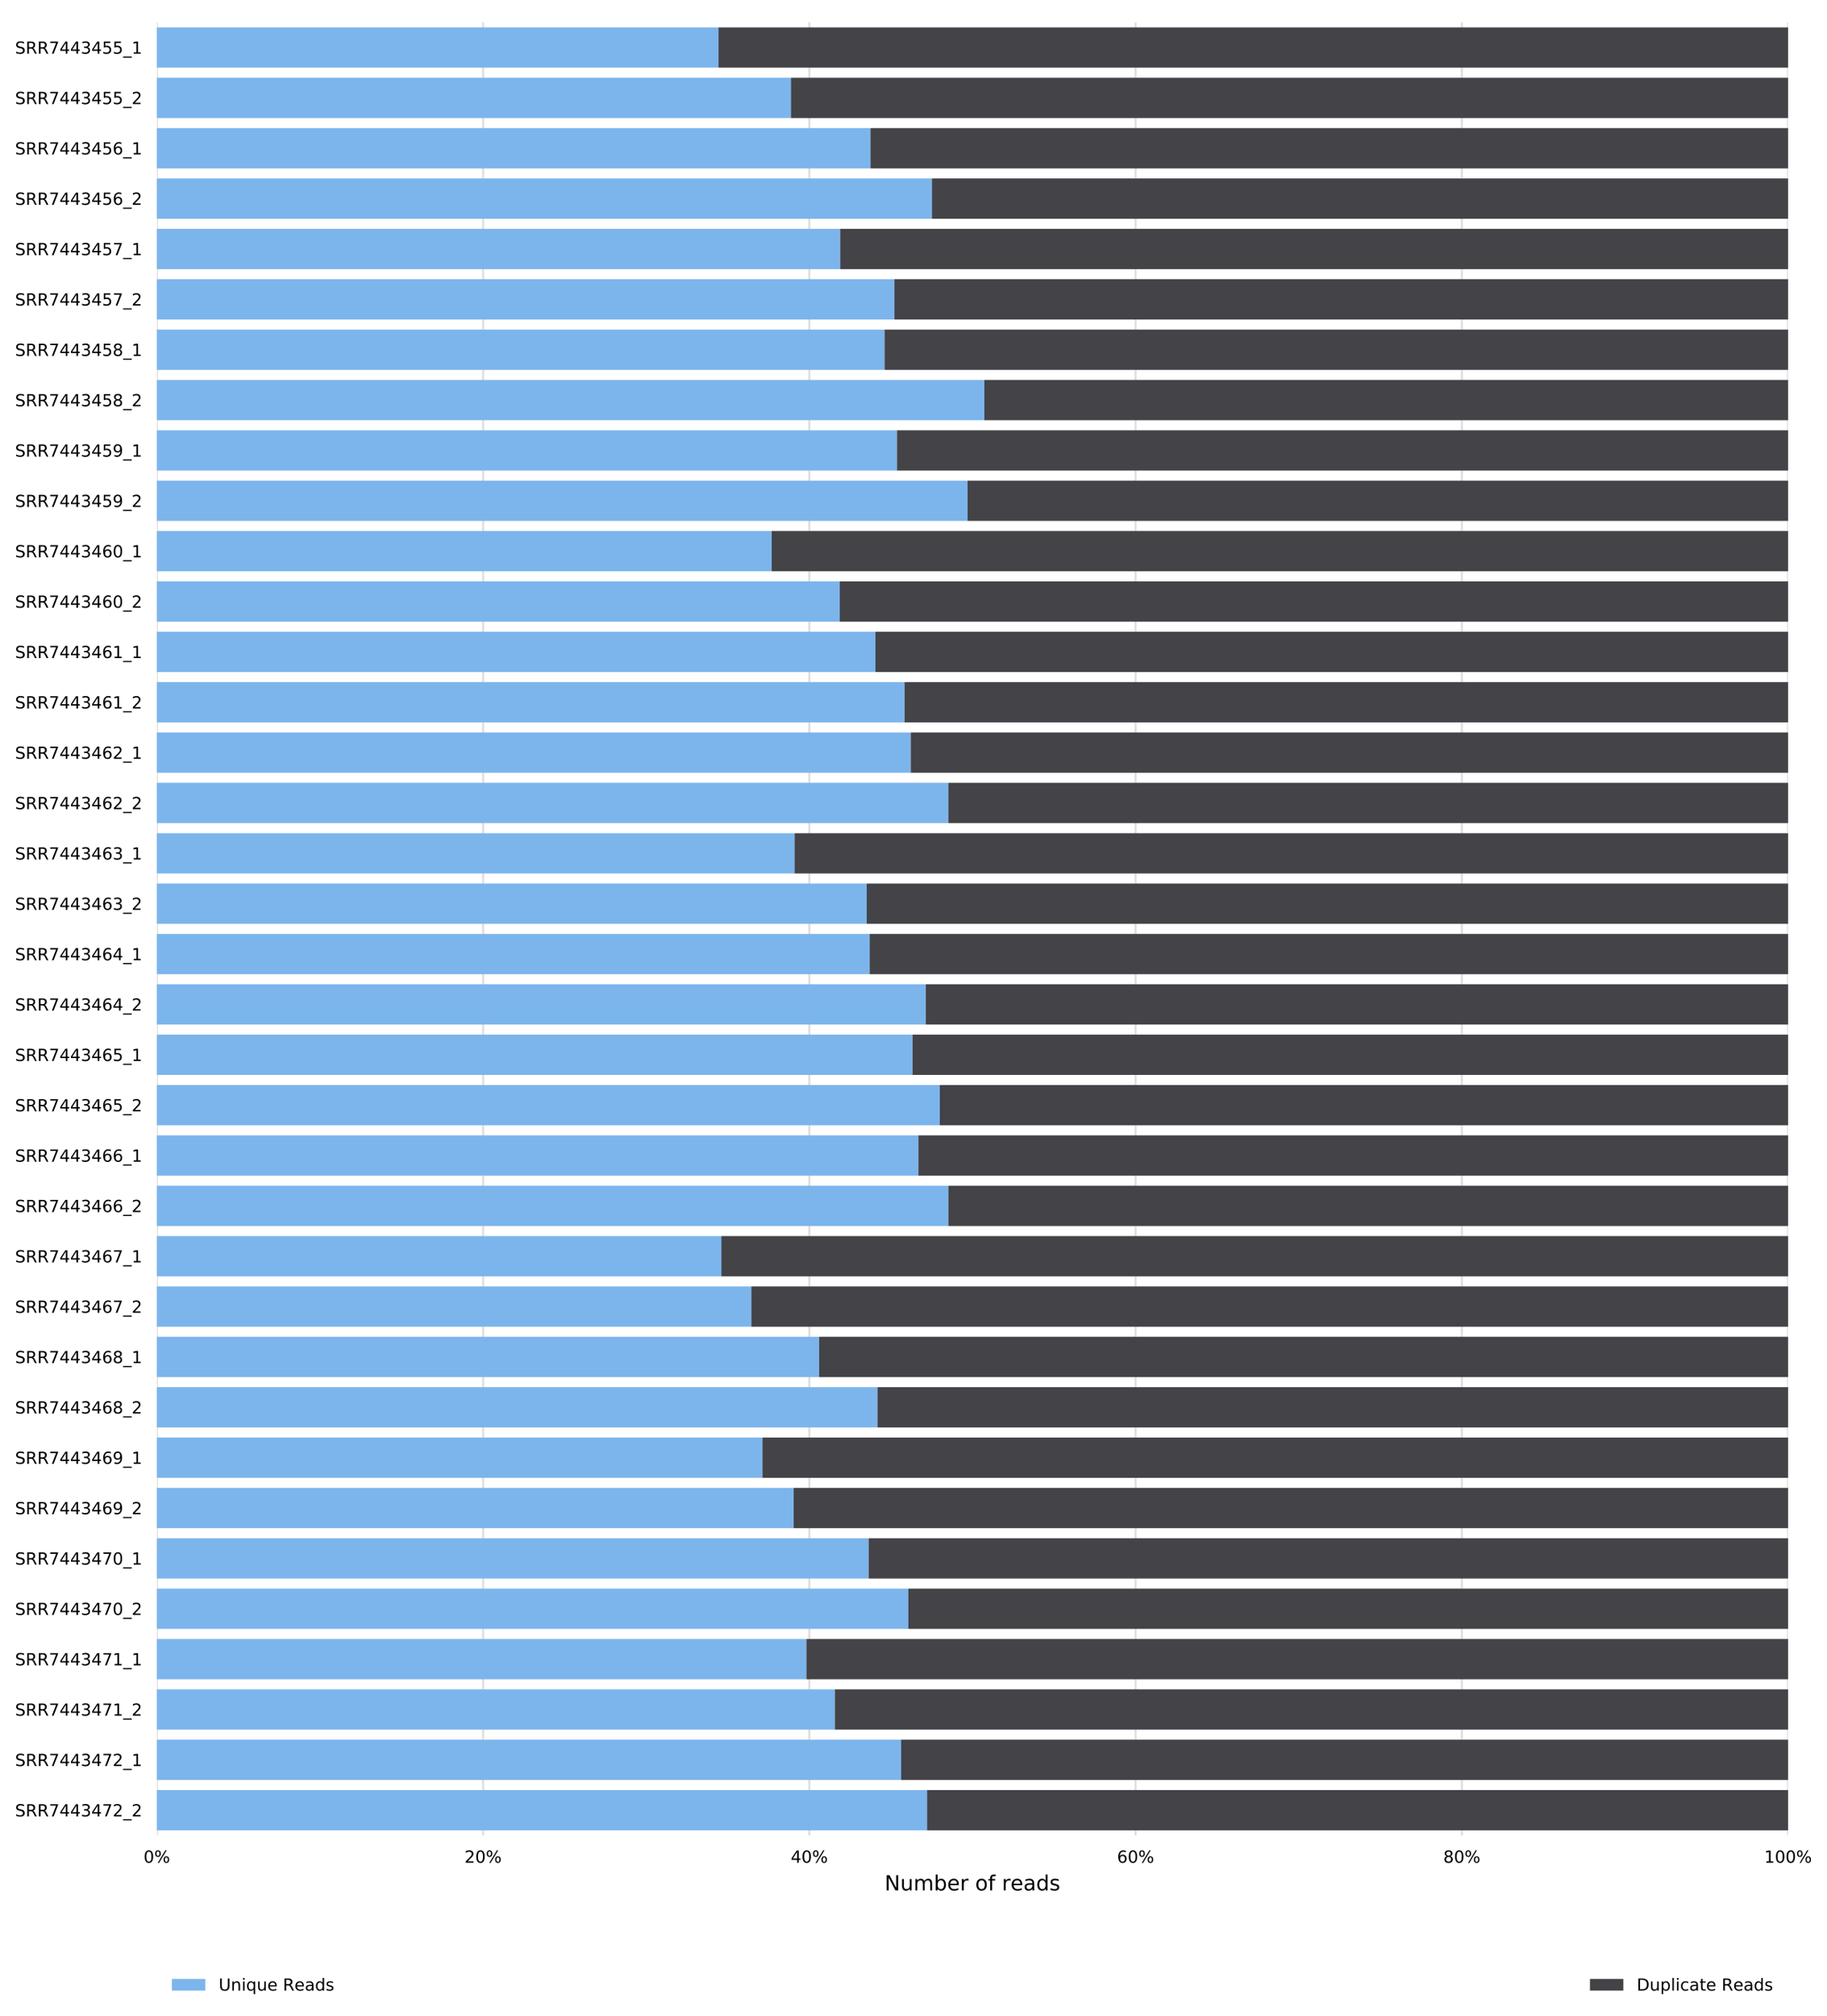 <?xml version="1.0" encoding="utf-8" standalone="no"?>
<!DOCTYPE svg PUBLIC "-//W3C//DTD SVG 1.1//EN"
  "http://www.w3.org/Graphics/SVG/1.1/DTD/svg11.dtd">
<!-- Created with matplotlib (https://matplotlib.org/) -->
<svg height="964.817pt" version="1.1" viewBox="0 0 874.952 964.817" width="874.952pt" xmlns="http://www.w3.org/2000/svg" xmlns:xlink="http://www.w3.org/1999/xlink">
 <defs>
  <style type="text/css">
*{stroke-linecap:butt;stroke-linejoin:round;}
  </style>
 </defs>
 <g id="figure_1">
  <g id="patch_1">
   <path d="M 0 964.817 
L 874.952 964.817 
L 874.952 0 
L 0 0 
z
" style="fill:#ffffff;"/>
  </g>
  <g id="axes_1">
   <g id="patch_2">
    <path d="M 75.116 878.457 
L 856.316 878.457 
L 856.316 10.7 
L 75.116 10.7 
z
" style="fill:#ffffff;"/>
   </g>
   <g id="matplotlib.axis_1">
    <g id="xtick_1">
     <g id="line2d_1">
      <path clip-path="url(#p7648d71d69)" d="M 75.116 878.457 
L 75.116 10.7 
" style="fill:none;stroke:#dedede;stroke-linecap:square;"/>
     </g>
     <g id="text_1">
      <!-- 0% -->
      <defs>
       <path d="M 31.781 66.406 
Q 24.172 66.406 20.328 58.906 
Q 16.5 51.422 16.5 36.375 
Q 16.5 21.391 20.328 13.891 
Q 24.172 6.391 31.781 6.391 
Q 39.453 6.391 43.281 13.891 
Q 47.125 21.391 47.125 36.375 
Q 47.125 51.422 43.281 58.906 
Q 39.453 66.406 31.781 66.406 
z
M 31.781 74.219 
Q 44.047 74.219 50.516 64.516 
Q 56.984 54.828 56.984 36.375 
Q 56.984 17.969 50.516 8.266 
Q 44.047 -1.422 31.781 -1.422 
Q 19.531 -1.422 13.062 8.266 
Q 6.594 17.969 6.594 36.375 
Q 6.594 54.828 13.062 64.516 
Q 19.531 74.219 31.781 74.219 
z
" id="DejaVuSans-48"/>
       <path d="M 72.703 32.078 
Q 68.453 32.078 66.031 28.469 
Q 63.625 24.859 63.625 18.406 
Q 63.625 12.062 66.031 8.422 
Q 68.453 4.781 72.703 4.781 
Q 76.859 4.781 79.266 8.422 
Q 81.688 12.062 81.688 18.406 
Q 81.688 24.812 79.266 28.438 
Q 76.859 32.078 72.703 32.078 
z
M 72.703 38.281 
Q 80.422 38.281 84.953 32.906 
Q 89.5 27.547 89.5 18.406 
Q 89.5 9.281 84.938 3.922 
Q 80.375 -1.422 72.703 -1.422 
Q 64.891 -1.422 60.344 3.922 
Q 55.812 9.281 55.812 18.406 
Q 55.812 27.594 60.375 32.938 
Q 64.938 38.281 72.703 38.281 
z
M 22.312 68.016 
Q 18.109 68.016 15.688 64.375 
Q 13.281 60.75 13.281 54.391 
Q 13.281 47.953 15.672 44.328 
Q 18.062 40.719 22.312 40.719 
Q 26.562 40.719 28.969 44.328 
Q 31.391 47.953 31.391 54.391 
Q 31.391 60.688 28.953 64.344 
Q 26.516 68.016 22.312 68.016 
z
M 66.406 74.219 
L 74.219 74.219 
L 28.609 -1.422 
L 20.797 -1.422 
z
M 22.312 74.219 
Q 30.031 74.219 34.609 68.875 
Q 39.203 63.531 39.203 54.391 
Q 39.203 45.172 34.641 39.844 
Q 30.078 34.516 22.312 34.516 
Q 14.547 34.516 10.031 39.859 
Q 5.516 45.219 5.516 54.391 
Q 5.516 63.484 10.047 68.844 
Q 14.594 74.219 22.312 74.219 
z
" id="DejaVuSans-37"/>
      </defs>
      <g transform="translate(68.771 891.535)scale(0.08 -0.08)">
       <use xlink:href="#DejaVuSans-48"/>
       <use x="63.623" xlink:href="#DejaVuSans-37"/>
      </g>
     </g>
    </g>
    <g id="xtick_2">
     <g id="line2d_2">
      <path clip-path="url(#p7648d71d69)" d="M 231.356 878.457 
L 231.356 10.7 
" style="fill:none;stroke:#dedede;stroke-linecap:square;"/>
     </g>
     <g id="text_2">
      <!-- 20% -->
      <defs>
       <path d="M 19.188 8.297 
L 53.609 8.297 
L 53.609 0 
L 7.328 0 
L 7.328 8.297 
Q 12.938 14.109 22.625 23.891 
Q 32.328 33.688 34.812 36.531 
Q 39.547 41.844 41.422 45.531 
Q 43.312 49.219 43.312 52.781 
Q 43.312 58.594 39.234 62.25 
Q 35.156 65.922 28.609 65.922 
Q 23.969 65.922 18.812 64.312 
Q 13.672 62.703 7.812 59.422 
L 7.812 69.391 
Q 13.766 71.781 18.938 73 
Q 24.125 74.219 28.422 74.219 
Q 39.75 74.219 46.484 68.547 
Q 53.219 62.891 53.219 53.422 
Q 53.219 48.922 51.531 44.891 
Q 49.859 40.875 45.406 35.406 
Q 44.188 33.984 37.641 27.219 
Q 31.109 20.453 19.188 8.297 
z
" id="DejaVuSans-50"/>
      </defs>
      <g transform="translate(222.466 891.535)scale(0.08 -0.08)">
       <use xlink:href="#DejaVuSans-50"/>
       <use x="63.623" xlink:href="#DejaVuSans-48"/>
       <use x="127.246" xlink:href="#DejaVuSans-37"/>
      </g>
     </g>
    </g>
    <g id="xtick_3">
     <g id="line2d_3">
      <path clip-path="url(#p7648d71d69)" d="M 387.596 878.457 
L 387.596 10.7 
" style="fill:none;stroke:#dedede;stroke-linecap:square;"/>
     </g>
     <g id="text_3">
      <!-- 40% -->
      <defs>
       <path d="M 37.797 64.312 
L 12.891 25.391 
L 37.797 25.391 
z
M 35.203 72.906 
L 47.609 72.906 
L 47.609 25.391 
L 58.016 25.391 
L 58.016 17.188 
L 47.609 17.188 
L 47.609 0 
L 37.797 0 
L 37.797 17.188 
L 4.891 17.188 
L 4.891 26.703 
z
" id="DejaVuSans-52"/>
      </defs>
      <g transform="translate(378.706 891.535)scale(0.08 -0.08)">
       <use xlink:href="#DejaVuSans-52"/>
       <use x="63.623" xlink:href="#DejaVuSans-48"/>
       <use x="127.246" xlink:href="#DejaVuSans-37"/>
      </g>
     </g>
    </g>
    <g id="xtick_4">
     <g id="line2d_4">
      <path clip-path="url(#p7648d71d69)" d="M 543.836 878.457 
L 543.836 10.7 
" style="fill:none;stroke:#dedede;stroke-linecap:square;"/>
     </g>
     <g id="text_4">
      <!-- 60% -->
      <defs>
       <path d="M 33.016 40.375 
Q 26.375 40.375 22.484 35.828 
Q 18.609 31.297 18.609 23.391 
Q 18.609 15.531 22.484 10.953 
Q 26.375 6.391 33.016 6.391 
Q 39.656 6.391 43.531 10.953 
Q 47.406 15.531 47.406 23.391 
Q 47.406 31.297 43.531 35.828 
Q 39.656 40.375 33.016 40.375 
z
M 52.594 71.297 
L 52.594 62.312 
Q 48.875 64.062 45.094 64.984 
Q 41.312 65.922 37.594 65.922 
Q 27.828 65.922 22.672 59.328 
Q 17.531 52.734 16.797 39.406 
Q 19.672 43.656 24.016 45.922 
Q 28.375 48.188 33.594 48.188 
Q 44.578 48.188 50.953 41.516 
Q 57.328 34.859 57.328 23.391 
Q 57.328 12.156 50.688 5.359 
Q 44.047 -1.422 33.016 -1.422 
Q 20.359 -1.422 13.672 8.266 
Q 6.984 17.969 6.984 36.375 
Q 6.984 53.656 15.188 63.938 
Q 23.391 74.219 37.203 74.219 
Q 40.922 74.219 44.703 73.484 
Q 48.484 72.75 52.594 71.297 
z
" id="DejaVuSans-54"/>
      </defs>
      <g transform="translate(534.946 891.535)scale(0.08 -0.08)">
       <use xlink:href="#DejaVuSans-54"/>
       <use x="63.623" xlink:href="#DejaVuSans-48"/>
       <use x="127.246" xlink:href="#DejaVuSans-37"/>
      </g>
     </g>
    </g>
    <g id="xtick_5">
     <g id="line2d_5">
      <path clip-path="url(#p7648d71d69)" d="M 700.076 878.457 
L 700.076 10.7 
" style="fill:none;stroke:#dedede;stroke-linecap:square;"/>
     </g>
     <g id="text_5">
      <!-- 80% -->
      <defs>
       <path d="M 31.781 34.625 
Q 24.75 34.625 20.719 30.859 
Q 16.703 27.094 16.703 20.516 
Q 16.703 13.922 20.719 10.156 
Q 24.75 6.391 31.781 6.391 
Q 38.812 6.391 42.859 10.172 
Q 46.922 13.969 46.922 20.516 
Q 46.922 27.094 42.891 30.859 
Q 38.875 34.625 31.781 34.625 
z
M 21.922 38.812 
Q 15.578 40.375 12.031 44.719 
Q 8.5 49.078 8.5 55.328 
Q 8.5 64.062 14.719 69.141 
Q 20.953 74.219 31.781 74.219 
Q 42.672 74.219 48.875 69.141 
Q 55.078 64.062 55.078 55.328 
Q 55.078 49.078 51.531 44.719 
Q 48 40.375 41.703 38.812 
Q 48.828 37.156 52.797 32.312 
Q 56.781 27.484 56.781 20.516 
Q 56.781 9.906 50.312 4.234 
Q 43.844 -1.422 31.781 -1.422 
Q 19.734 -1.422 13.25 4.234 
Q 6.781 9.906 6.781 20.516 
Q 6.781 27.484 10.781 32.312 
Q 14.797 37.156 21.922 38.812 
z
M 18.312 54.391 
Q 18.312 48.734 21.844 45.562 
Q 25.391 42.391 31.781 42.391 
Q 38.141 42.391 41.719 45.562 
Q 45.312 48.734 45.312 54.391 
Q 45.312 60.062 41.719 63.234 
Q 38.141 66.406 31.781 66.406 
Q 25.391 66.406 21.844 63.234 
Q 18.312 60.062 18.312 54.391 
z
" id="DejaVuSans-56"/>
      </defs>
      <g transform="translate(691.186 891.535)scale(0.08 -0.08)">
       <use xlink:href="#DejaVuSans-56"/>
       <use x="63.623" xlink:href="#DejaVuSans-48"/>
       <use x="127.246" xlink:href="#DejaVuSans-37"/>
      </g>
     </g>
    </g>
    <g id="xtick_6">
     <g id="line2d_6">
      <path clip-path="url(#p7648d71d69)" d="M 856.316 878.457 
L 856.316 10.7 
" style="fill:none;stroke:#dedede;stroke-linecap:square;"/>
     </g>
     <g id="text_6">
      <!-- 100% -->
      <defs>
       <path d="M 12.406 8.297 
L 28.516 8.297 
L 28.516 63.922 
L 10.984 60.406 
L 10.984 69.391 
L 28.422 72.906 
L 38.281 72.906 
L 38.281 8.297 
L 54.391 8.297 
L 54.391 0 
L 12.406 0 
z
" id="DejaVuSans-49"/>
      </defs>
      <g transform="translate(844.881 891.535)scale(0.08 -0.08)">
       <use xlink:href="#DejaVuSans-49"/>
       <use x="63.623" xlink:href="#DejaVuSans-48"/>
       <use x="127.246" xlink:href="#DejaVuSans-48"/>
       <use x="190.869" xlink:href="#DejaVuSans-37"/>
      </g>
     </g>
    </g>
    <g id="text_7">
     <!-- Number of reads -->
     <defs>
      <path d="M 9.812 72.906 
L 23.094 72.906 
L 55.422 11.922 
L 55.422 72.906 
L 64.984 72.906 
L 64.984 0 
L 51.703 0 
L 19.391 60.984 
L 19.391 0 
L 9.812 0 
z
" id="DejaVuSans-78"/>
      <path d="M 8.5 21.578 
L 8.5 54.688 
L 17.484 54.688 
L 17.484 21.922 
Q 17.484 14.156 20.5 10.266 
Q 23.531 6.391 29.594 6.391 
Q 36.859 6.391 41.078 11.031 
Q 45.312 15.672 45.312 23.688 
L 45.312 54.688 
L 54.297 54.688 
L 54.297 0 
L 45.312 0 
L 45.312 8.406 
Q 42.047 3.422 37.719 1 
Q 33.406 -1.422 27.688 -1.422 
Q 18.266 -1.422 13.375 4.438 
Q 8.5 10.297 8.5 21.578 
z
M 31.109 56 
z
" id="DejaVuSans-117"/>
      <path d="M 52 44.188 
Q 55.375 50.25 60.062 53.125 
Q 64.75 56 71.094 56 
Q 79.641 56 84.281 50.016 
Q 88.922 44.047 88.922 33.016 
L 88.922 0 
L 79.891 0 
L 79.891 32.719 
Q 79.891 40.578 77.094 44.375 
Q 74.312 48.188 68.609 48.188 
Q 61.625 48.188 57.562 43.547 
Q 53.516 38.922 53.516 30.906 
L 53.516 0 
L 44.484 0 
L 44.484 32.719 
Q 44.484 40.625 41.703 44.406 
Q 38.922 48.188 33.109 48.188 
Q 26.219 48.188 22.156 43.531 
Q 18.109 38.875 18.109 30.906 
L 18.109 0 
L 9.078 0 
L 9.078 54.688 
L 18.109 54.688 
L 18.109 46.188 
Q 21.188 51.219 25.484 53.609 
Q 29.781 56 35.688 56 
Q 41.656 56 45.828 52.969 
Q 50 49.953 52 44.188 
z
" id="DejaVuSans-109"/>
      <path d="M 48.688 27.297 
Q 48.688 37.203 44.609 42.844 
Q 40.531 48.484 33.406 48.484 
Q 26.266 48.484 22.188 42.844 
Q 18.109 37.203 18.109 27.297 
Q 18.109 17.391 22.188 11.75 
Q 26.266 6.109 33.406 6.109 
Q 40.531 6.109 44.609 11.75 
Q 48.688 17.391 48.688 27.297 
z
M 18.109 46.391 
Q 20.953 51.266 25.266 53.625 
Q 29.594 56 35.594 56 
Q 45.562 56 51.781 48.094 
Q 58.016 40.188 58.016 27.297 
Q 58.016 14.406 51.781 6.484 
Q 45.562 -1.422 35.594 -1.422 
Q 29.594 -1.422 25.266 0.953 
Q 20.953 3.328 18.109 8.203 
L 18.109 0 
L 9.078 0 
L 9.078 75.984 
L 18.109 75.984 
z
" id="DejaVuSans-98"/>
      <path d="M 56.203 29.594 
L 56.203 25.203 
L 14.891 25.203 
Q 15.484 15.922 20.484 11.062 
Q 25.484 6.203 34.422 6.203 
Q 39.594 6.203 44.453 7.469 
Q 49.312 8.734 54.109 11.281 
L 54.109 2.781 
Q 49.266 0.734 44.188 -0.344 
Q 39.109 -1.422 33.891 -1.422 
Q 20.797 -1.422 13.156 6.188 
Q 5.516 13.812 5.516 26.812 
Q 5.516 40.234 12.766 48.109 
Q 20.016 56 32.328 56 
Q 43.359 56 49.781 48.891 
Q 56.203 41.797 56.203 29.594 
z
M 47.219 32.234 
Q 47.125 39.594 43.094 43.984 
Q 39.062 48.391 32.422 48.391 
Q 24.906 48.391 20.391 44.141 
Q 15.875 39.891 15.188 32.172 
z
" id="DejaVuSans-101"/>
      <path d="M 41.109 46.297 
Q 39.594 47.172 37.812 47.578 
Q 36.031 48 33.891 48 
Q 26.266 48 22.188 43.047 
Q 18.109 38.094 18.109 28.812 
L 18.109 0 
L 9.078 0 
L 9.078 54.688 
L 18.109 54.688 
L 18.109 46.188 
Q 20.953 51.172 25.484 53.578 
Q 30.031 56 36.531 56 
Q 37.453 56 38.578 55.875 
Q 39.703 55.766 41.062 55.516 
z
" id="DejaVuSans-114"/>
      <path id="DejaVuSans-32"/>
      <path d="M 30.609 48.391 
Q 23.391 48.391 19.188 42.75 
Q 14.984 37.109 14.984 27.297 
Q 14.984 17.484 19.156 11.844 
Q 23.344 6.203 30.609 6.203 
Q 37.797 6.203 41.984 11.859 
Q 46.188 17.531 46.188 27.297 
Q 46.188 37.016 41.984 42.703 
Q 37.797 48.391 30.609 48.391 
z
M 30.609 56 
Q 42.328 56 49.016 48.375 
Q 55.719 40.766 55.719 27.297 
Q 55.719 13.875 49.016 6.219 
Q 42.328 -1.422 30.609 -1.422 
Q 18.844 -1.422 12.172 6.219 
Q 5.516 13.875 5.516 27.297 
Q 5.516 40.766 12.172 48.375 
Q 18.844 56 30.609 56 
z
" id="DejaVuSans-111"/>
      <path d="M 37.109 75.984 
L 37.109 68.5 
L 28.516 68.5 
Q 23.688 68.5 21.797 66.547 
Q 19.922 64.594 19.922 59.516 
L 19.922 54.688 
L 34.719 54.688 
L 34.719 47.703 
L 19.922 47.703 
L 19.922 0 
L 10.891 0 
L 10.891 47.703 
L 2.297 47.703 
L 2.297 54.688 
L 10.891 54.688 
L 10.891 58.5 
Q 10.891 67.625 15.141 71.797 
Q 19.391 75.984 28.609 75.984 
z
" id="DejaVuSans-102"/>
      <path d="M 34.281 27.484 
Q 23.391 27.484 19.188 25 
Q 14.984 22.516 14.984 16.5 
Q 14.984 11.719 18.141 8.906 
Q 21.297 6.109 26.703 6.109 
Q 34.188 6.109 38.703 11.406 
Q 43.219 16.703 43.219 25.484 
L 43.219 27.484 
z
M 52.203 31.203 
L 52.203 0 
L 43.219 0 
L 43.219 8.297 
Q 40.141 3.328 35.547 0.953 
Q 30.953 -1.422 24.312 -1.422 
Q 15.922 -1.422 10.953 3.297 
Q 6 8.016 6 15.922 
Q 6 25.141 12.172 29.828 
Q 18.359 34.516 30.609 34.516 
L 43.219 34.516 
L 43.219 35.406 
Q 43.219 41.609 39.141 45 
Q 35.062 48.391 27.688 48.391 
Q 23 48.391 18.547 47.266 
Q 14.109 46.141 10.016 43.891 
L 10.016 52.203 
Q 14.938 54.109 19.578 55.047 
Q 24.219 56 28.609 56 
Q 40.484 56 46.344 49.844 
Q 52.203 43.703 52.203 31.203 
z
" id="DejaVuSans-97"/>
      <path d="M 45.406 46.391 
L 45.406 75.984 
L 54.391 75.984 
L 54.391 0 
L 45.406 0 
L 45.406 8.203 
Q 42.578 3.328 38.25 0.953 
Q 33.938 -1.422 27.875 -1.422 
Q 17.969 -1.422 11.734 6.484 
Q 5.516 14.406 5.516 27.297 
Q 5.516 40.188 11.734 48.094 
Q 17.969 56 27.875 56 
Q 33.938 56 38.25 53.625 
Q 42.578 51.266 45.406 46.391 
z
M 14.797 27.297 
Q 14.797 17.391 18.875 11.75 
Q 22.953 6.109 30.078 6.109 
Q 37.203 6.109 41.297 11.75 
Q 45.406 17.391 45.406 27.297 
Q 45.406 37.203 41.297 42.844 
Q 37.203 48.484 30.078 48.484 
Q 22.953 48.484 18.875 42.844 
Q 14.797 37.203 14.797 27.297 
z
" id="DejaVuSans-100"/>
      <path d="M 44.281 53.078 
L 44.281 44.578 
Q 40.484 46.531 36.375 47.5 
Q 32.281 48.484 27.875 48.484 
Q 21.188 48.484 17.844 46.438 
Q 14.5 44.391 14.5 40.281 
Q 14.5 37.156 16.891 35.375 
Q 19.281 33.594 26.516 31.984 
L 29.594 31.297 
Q 39.156 29.25 43.188 25.516 
Q 47.219 21.781 47.219 15.094 
Q 47.219 7.469 41.188 3.016 
Q 35.156 -1.422 24.609 -1.422 
Q 20.219 -1.422 15.453 -0.562 
Q 10.688 0.297 5.422 2 
L 5.422 11.281 
Q 10.406 8.688 15.234 7.391 
Q 20.062 6.109 24.812 6.109 
Q 31.156 6.109 34.562 8.281 
Q 37.984 10.453 37.984 14.406 
Q 37.984 18.062 35.516 20.016 
Q 33.062 21.969 24.703 23.781 
L 21.578 24.516 
Q 13.234 26.266 9.516 29.906 
Q 5.812 33.547 5.812 39.891 
Q 5.812 47.609 11.281 51.797 
Q 16.75 56 26.812 56 
Q 31.781 56 36.172 55.266 
Q 40.578 54.547 44.281 53.078 
z
" id="DejaVuSans-115"/>
     </defs>
     <g transform="translate(423.659 904.797)scale(0.1 -0.1)">
      <use xlink:href="#DejaVuSans-78"/>
      <use x="74.805" xlink:href="#DejaVuSans-117"/>
      <use x="138.184" xlink:href="#DejaVuSans-109"/>
      <use x="235.596" xlink:href="#DejaVuSans-98"/>
      <use x="299.072" xlink:href="#DejaVuSans-101"/>
      <use x="360.596" xlink:href="#DejaVuSans-114"/>
      <use x="401.709" xlink:href="#DejaVuSans-32"/>
      <use x="433.496" xlink:href="#DejaVuSans-111"/>
      <use x="494.678" xlink:href="#DejaVuSans-102"/>
      <use x="529.883" xlink:href="#DejaVuSans-32"/>
      <use x="561.67" xlink:href="#DejaVuSans-114"/>
      <use x="602.752" xlink:href="#DejaVuSans-101"/>
      <use x="664.275" xlink:href="#DejaVuSans-97"/>
      <use x="725.555" xlink:href="#DejaVuSans-100"/>
      <use x="789.031" xlink:href="#DejaVuSans-115"/>
     </g>
    </g>
   </g>
   <g id="matplotlib.axis_2">
    <g id="ytick_1">
     <g id="text_8">
      <!-- SRR7443455_1 -->
      <defs>
       <path d="M 53.516 70.516 
L 53.516 60.891 
Q 47.906 63.578 42.922 64.891 
Q 37.938 66.219 33.297 66.219 
Q 25.25 66.219 20.875 63.094 
Q 16.5 59.969 16.5 54.203 
Q 16.5 49.359 19.406 46.891 
Q 22.312 44.438 30.422 42.922 
L 36.375 41.703 
Q 47.406 39.594 52.656 34.297 
Q 57.906 29 57.906 20.125 
Q 57.906 9.516 50.797 4.047 
Q 43.703 -1.422 29.984 -1.422 
Q 24.812 -1.422 18.969 -0.25 
Q 13.141 0.922 6.891 3.219 
L 6.891 13.375 
Q 12.891 10.016 18.656 8.297 
Q 24.422 6.594 29.984 6.594 
Q 38.422 6.594 43.016 9.906 
Q 47.609 13.234 47.609 19.391 
Q 47.609 24.75 44.312 27.781 
Q 41.016 30.812 33.5 32.328 
L 27.484 33.5 
Q 16.453 35.688 11.516 40.375 
Q 6.594 45.062 6.594 53.422 
Q 6.594 63.094 13.406 68.656 
Q 20.219 74.219 32.172 74.219 
Q 37.312 74.219 42.625 73.281 
Q 47.953 72.359 53.516 70.516 
z
" id="DejaVuSans-83"/>
       <path d="M 44.391 34.188 
Q 47.562 33.109 50.562 29.594 
Q 53.562 26.078 56.594 19.922 
L 66.609 0 
L 56 0 
L 46.688 18.703 
Q 43.062 26.031 39.672 28.422 
Q 36.281 30.812 30.422 30.812 
L 19.672 30.812 
L 19.672 0 
L 9.812 0 
L 9.812 72.906 
L 32.078 72.906 
Q 44.578 72.906 50.734 67.672 
Q 56.891 62.453 56.891 51.906 
Q 56.891 45.016 53.688 40.469 
Q 50.484 35.938 44.391 34.188 
z
M 19.672 64.797 
L 19.672 38.922 
L 32.078 38.922 
Q 39.203 38.922 42.844 42.219 
Q 46.484 45.516 46.484 51.906 
Q 46.484 58.297 42.844 61.547 
Q 39.203 64.797 32.078 64.797 
z
" id="DejaVuSans-82"/>
       <path d="M 8.203 72.906 
L 55.078 72.906 
L 55.078 68.703 
L 28.609 0 
L 18.312 0 
L 43.219 64.594 
L 8.203 64.594 
z
" id="DejaVuSans-55"/>
       <path d="M 40.578 39.312 
Q 47.656 37.797 51.625 33 
Q 55.609 28.219 55.609 21.188 
Q 55.609 10.406 48.188 4.484 
Q 40.766 -1.422 27.094 -1.422 
Q 22.516 -1.422 17.656 -0.516 
Q 12.797 0.391 7.625 2.203 
L 7.625 11.719 
Q 11.719 9.328 16.594 8.109 
Q 21.484 6.891 26.812 6.891 
Q 36.078 6.891 40.938 10.547 
Q 45.797 14.203 45.797 21.188 
Q 45.797 27.641 41.281 31.266 
Q 36.766 34.906 28.719 34.906 
L 20.219 34.906 
L 20.219 43.016 
L 29.109 43.016 
Q 36.375 43.016 40.234 45.922 
Q 44.094 48.828 44.094 54.297 
Q 44.094 59.906 40.109 62.906 
Q 36.141 65.922 28.719 65.922 
Q 24.656 65.922 20.016 65.031 
Q 15.375 64.156 9.812 62.312 
L 9.812 71.094 
Q 15.438 72.656 20.344 73.438 
Q 25.25 74.219 29.594 74.219 
Q 40.828 74.219 47.359 69.109 
Q 53.906 64.016 53.906 55.328 
Q 53.906 49.266 50.438 45.094 
Q 46.969 40.922 40.578 39.312 
z
" id="DejaVuSans-51"/>
       <path d="M 10.797 72.906 
L 49.516 72.906 
L 49.516 64.594 
L 19.828 64.594 
L 19.828 46.734 
Q 21.969 47.469 24.109 47.828 
Q 26.266 48.188 28.422 48.188 
Q 40.625 48.188 47.75 41.5 
Q 54.891 34.812 54.891 23.391 
Q 54.891 11.625 47.562 5.094 
Q 40.234 -1.422 26.906 -1.422 
Q 22.312 -1.422 17.547 -0.641 
Q 12.797 0.141 7.719 1.703 
L 7.719 11.625 
Q 12.109 9.234 16.797 8.062 
Q 21.484 6.891 26.703 6.891 
Q 35.156 6.891 40.078 11.328 
Q 45.016 15.766 45.016 23.391 
Q 45.016 31 40.078 35.438 
Q 35.156 39.891 26.703 39.891 
Q 22.75 39.891 18.812 39.016 
Q 14.891 38.141 10.797 36.281 
z
" id="DejaVuSans-53"/>
       <path d="M 50.984 -16.609 
L 50.984 -23.578 
L -0.984 -23.578 
L -0.984 -16.609 
z
" id="DejaVuSans-95"/>
      </defs>
      <g transform="translate(7.2 25.721)scale(0.08 -0.08)">
       <use xlink:href="#DejaVuSans-83"/>
       <use x="63.477" xlink:href="#DejaVuSans-82"/>
       <use x="132.959" xlink:href="#DejaVuSans-82"/>
       <use x="202.441" xlink:href="#DejaVuSans-55"/>
       <use x="266.064" xlink:href="#DejaVuSans-52"/>
       <use x="329.688" xlink:href="#DejaVuSans-52"/>
       <use x="393.311" xlink:href="#DejaVuSans-51"/>
       <use x="456.934" xlink:href="#DejaVuSans-52"/>
       <use x="520.557" xlink:href="#DejaVuSans-53"/>
       <use x="584.18" xlink:href="#DejaVuSans-53"/>
       <use x="647.803" xlink:href="#DejaVuSans-95"/>
       <use x="697.803" xlink:href="#DejaVuSans-49"/>
      </g>
     </g>
    </g>
    <g id="ytick_2">
     <g id="text_9">
      <!-- SRR7443455_2 -->
      <g transform="translate(7.2 49.825)scale(0.08 -0.08)">
       <use xlink:href="#DejaVuSans-83"/>
       <use x="63.477" xlink:href="#DejaVuSans-82"/>
       <use x="132.959" xlink:href="#DejaVuSans-82"/>
       <use x="202.441" xlink:href="#DejaVuSans-55"/>
       <use x="266.064" xlink:href="#DejaVuSans-52"/>
       <use x="329.688" xlink:href="#DejaVuSans-52"/>
       <use x="393.311" xlink:href="#DejaVuSans-51"/>
       <use x="456.934" xlink:href="#DejaVuSans-52"/>
       <use x="520.557" xlink:href="#DejaVuSans-53"/>
       <use x="584.18" xlink:href="#DejaVuSans-53"/>
       <use x="647.803" xlink:href="#DejaVuSans-95"/>
       <use x="697.803" xlink:href="#DejaVuSans-50"/>
      </g>
     </g>
    </g>
    <g id="ytick_3">
     <g id="text_10">
      <!-- SRR7443456_1 -->
      <g transform="translate(7.2 73.93)scale(0.08 -0.08)">
       <use xlink:href="#DejaVuSans-83"/>
       <use x="63.477" xlink:href="#DejaVuSans-82"/>
       <use x="132.959" xlink:href="#DejaVuSans-82"/>
       <use x="202.441" xlink:href="#DejaVuSans-55"/>
       <use x="266.064" xlink:href="#DejaVuSans-52"/>
       <use x="329.688" xlink:href="#DejaVuSans-52"/>
       <use x="393.311" xlink:href="#DejaVuSans-51"/>
       <use x="456.934" xlink:href="#DejaVuSans-52"/>
       <use x="520.557" xlink:href="#DejaVuSans-53"/>
       <use x="584.18" xlink:href="#DejaVuSans-54"/>
       <use x="647.803" xlink:href="#DejaVuSans-95"/>
       <use x="697.803" xlink:href="#DejaVuSans-49"/>
      </g>
     </g>
    </g>
    <g id="ytick_4">
     <g id="text_11">
      <!-- SRR7443456_2 -->
      <g transform="translate(7.2 98.034)scale(0.08 -0.08)">
       <use xlink:href="#DejaVuSans-83"/>
       <use x="63.477" xlink:href="#DejaVuSans-82"/>
       <use x="132.959" xlink:href="#DejaVuSans-82"/>
       <use x="202.441" xlink:href="#DejaVuSans-55"/>
       <use x="266.064" xlink:href="#DejaVuSans-52"/>
       <use x="329.688" xlink:href="#DejaVuSans-52"/>
       <use x="393.311" xlink:href="#DejaVuSans-51"/>
       <use x="456.934" xlink:href="#DejaVuSans-52"/>
       <use x="520.557" xlink:href="#DejaVuSans-53"/>
       <use x="584.18" xlink:href="#DejaVuSans-54"/>
       <use x="647.803" xlink:href="#DejaVuSans-95"/>
       <use x="697.803" xlink:href="#DejaVuSans-50"/>
      </g>
     </g>
    </g>
    <g id="ytick_5">
     <g id="text_12">
      <!-- SRR7443457_1 -->
      <g transform="translate(7.2 122.138)scale(0.08 -0.08)">
       <use xlink:href="#DejaVuSans-83"/>
       <use x="63.477" xlink:href="#DejaVuSans-82"/>
       <use x="132.959" xlink:href="#DejaVuSans-82"/>
       <use x="202.441" xlink:href="#DejaVuSans-55"/>
       <use x="266.064" xlink:href="#DejaVuSans-52"/>
       <use x="329.688" xlink:href="#DejaVuSans-52"/>
       <use x="393.311" xlink:href="#DejaVuSans-51"/>
       <use x="456.934" xlink:href="#DejaVuSans-52"/>
       <use x="520.557" xlink:href="#DejaVuSans-53"/>
       <use x="584.18" xlink:href="#DejaVuSans-55"/>
       <use x="647.803" xlink:href="#DejaVuSans-95"/>
       <use x="697.803" xlink:href="#DejaVuSans-49"/>
      </g>
     </g>
    </g>
    <g id="ytick_6">
     <g id="text_13">
      <!-- SRR7443457_2 -->
      <g transform="translate(7.2 146.243)scale(0.08 -0.08)">
       <use xlink:href="#DejaVuSans-83"/>
       <use x="63.477" xlink:href="#DejaVuSans-82"/>
       <use x="132.959" xlink:href="#DejaVuSans-82"/>
       <use x="202.441" xlink:href="#DejaVuSans-55"/>
       <use x="266.064" xlink:href="#DejaVuSans-52"/>
       <use x="329.688" xlink:href="#DejaVuSans-52"/>
       <use x="393.311" xlink:href="#DejaVuSans-51"/>
       <use x="456.934" xlink:href="#DejaVuSans-52"/>
       <use x="520.557" xlink:href="#DejaVuSans-53"/>
       <use x="584.18" xlink:href="#DejaVuSans-55"/>
       <use x="647.803" xlink:href="#DejaVuSans-95"/>
       <use x="697.803" xlink:href="#DejaVuSans-50"/>
      </g>
     </g>
    </g>
    <g id="ytick_7">
     <g id="text_14">
      <!-- SRR7443458_1 -->
      <g transform="translate(7.2 170.347)scale(0.08 -0.08)">
       <use xlink:href="#DejaVuSans-83"/>
       <use x="63.477" xlink:href="#DejaVuSans-82"/>
       <use x="132.959" xlink:href="#DejaVuSans-82"/>
       <use x="202.441" xlink:href="#DejaVuSans-55"/>
       <use x="266.064" xlink:href="#DejaVuSans-52"/>
       <use x="329.688" xlink:href="#DejaVuSans-52"/>
       <use x="393.311" xlink:href="#DejaVuSans-51"/>
       <use x="456.934" xlink:href="#DejaVuSans-52"/>
       <use x="520.557" xlink:href="#DejaVuSans-53"/>
       <use x="584.18" xlink:href="#DejaVuSans-56"/>
       <use x="647.803" xlink:href="#DejaVuSans-95"/>
       <use x="697.803" xlink:href="#DejaVuSans-49"/>
      </g>
     </g>
    </g>
    <g id="ytick_8">
     <g id="text_15">
      <!-- SRR7443458_2 -->
      <g transform="translate(7.2 194.451)scale(0.08 -0.08)">
       <use xlink:href="#DejaVuSans-83"/>
       <use x="63.477" xlink:href="#DejaVuSans-82"/>
       <use x="132.959" xlink:href="#DejaVuSans-82"/>
       <use x="202.441" xlink:href="#DejaVuSans-55"/>
       <use x="266.064" xlink:href="#DejaVuSans-52"/>
       <use x="329.688" xlink:href="#DejaVuSans-52"/>
       <use x="393.311" xlink:href="#DejaVuSans-51"/>
       <use x="456.934" xlink:href="#DejaVuSans-52"/>
       <use x="520.557" xlink:href="#DejaVuSans-53"/>
       <use x="584.18" xlink:href="#DejaVuSans-56"/>
       <use x="647.803" xlink:href="#DejaVuSans-95"/>
       <use x="697.803" xlink:href="#DejaVuSans-50"/>
      </g>
     </g>
    </g>
    <g id="ytick_9">
     <g id="text_16">
      <!-- SRR7443459_1 -->
      <defs>
       <path d="M 10.984 1.516 
L 10.984 10.5 
Q 14.703 8.734 18.5 7.812 
Q 22.312 6.891 25.984 6.891 
Q 35.75 6.891 40.891 13.453 
Q 46.047 20.016 46.781 33.406 
Q 43.953 29.203 39.594 26.953 
Q 35.25 24.703 29.984 24.703 
Q 19.047 24.703 12.672 31.312 
Q 6.297 37.938 6.297 49.422 
Q 6.297 60.641 12.938 67.422 
Q 19.578 74.219 30.609 74.219 
Q 43.266 74.219 49.922 64.516 
Q 56.594 54.828 56.594 36.375 
Q 56.594 19.141 48.406 8.859 
Q 40.234 -1.422 26.422 -1.422 
Q 22.703 -1.422 18.891 -0.688 
Q 15.094 0.047 10.984 1.516 
z
M 30.609 32.422 
Q 37.25 32.422 41.125 36.953 
Q 45.016 41.5 45.016 49.422 
Q 45.016 57.281 41.125 61.844 
Q 37.25 66.406 30.609 66.406 
Q 23.969 66.406 20.094 61.844 
Q 16.219 57.281 16.219 49.422 
Q 16.219 41.5 20.094 36.953 
Q 23.969 32.422 30.609 32.422 
z
" id="DejaVuSans-57"/>
      </defs>
      <g transform="translate(7.2 218.556)scale(0.08 -0.08)">
       <use xlink:href="#DejaVuSans-83"/>
       <use x="63.477" xlink:href="#DejaVuSans-82"/>
       <use x="132.959" xlink:href="#DejaVuSans-82"/>
       <use x="202.441" xlink:href="#DejaVuSans-55"/>
       <use x="266.064" xlink:href="#DejaVuSans-52"/>
       <use x="329.688" xlink:href="#DejaVuSans-52"/>
       <use x="393.311" xlink:href="#DejaVuSans-51"/>
       <use x="456.934" xlink:href="#DejaVuSans-52"/>
       <use x="520.557" xlink:href="#DejaVuSans-53"/>
       <use x="584.18" xlink:href="#DejaVuSans-57"/>
       <use x="647.803" xlink:href="#DejaVuSans-95"/>
       <use x="697.803" xlink:href="#DejaVuSans-49"/>
      </g>
     </g>
    </g>
    <g id="ytick_10">
     <g id="text_17">
      <!-- SRR7443459_2 -->
      <g transform="translate(7.2 242.66)scale(0.08 -0.08)">
       <use xlink:href="#DejaVuSans-83"/>
       <use x="63.477" xlink:href="#DejaVuSans-82"/>
       <use x="132.959" xlink:href="#DejaVuSans-82"/>
       <use x="202.441" xlink:href="#DejaVuSans-55"/>
       <use x="266.064" xlink:href="#DejaVuSans-52"/>
       <use x="329.688" xlink:href="#DejaVuSans-52"/>
       <use x="393.311" xlink:href="#DejaVuSans-51"/>
       <use x="456.934" xlink:href="#DejaVuSans-52"/>
       <use x="520.557" xlink:href="#DejaVuSans-53"/>
       <use x="584.18" xlink:href="#DejaVuSans-57"/>
       <use x="647.803" xlink:href="#DejaVuSans-95"/>
       <use x="697.803" xlink:href="#DejaVuSans-50"/>
      </g>
     </g>
    </g>
    <g id="ytick_11">
     <g id="text_18">
      <!-- SRR7443460_1 -->
      <g transform="translate(7.2 266.764)scale(0.08 -0.08)">
       <use xlink:href="#DejaVuSans-83"/>
       <use x="63.477" xlink:href="#DejaVuSans-82"/>
       <use x="132.959" xlink:href="#DejaVuSans-82"/>
       <use x="202.441" xlink:href="#DejaVuSans-55"/>
       <use x="266.064" xlink:href="#DejaVuSans-52"/>
       <use x="329.688" xlink:href="#DejaVuSans-52"/>
       <use x="393.311" xlink:href="#DejaVuSans-51"/>
       <use x="456.934" xlink:href="#DejaVuSans-52"/>
       <use x="520.557" xlink:href="#DejaVuSans-54"/>
       <use x="584.18" xlink:href="#DejaVuSans-48"/>
       <use x="647.803" xlink:href="#DejaVuSans-95"/>
       <use x="697.803" xlink:href="#DejaVuSans-49"/>
      </g>
     </g>
    </g>
    <g id="ytick_12">
     <g id="text_19">
      <!-- SRR7443460_2 -->
      <g transform="translate(7.2 290.869)scale(0.08 -0.08)">
       <use xlink:href="#DejaVuSans-83"/>
       <use x="63.477" xlink:href="#DejaVuSans-82"/>
       <use x="132.959" xlink:href="#DejaVuSans-82"/>
       <use x="202.441" xlink:href="#DejaVuSans-55"/>
       <use x="266.064" xlink:href="#DejaVuSans-52"/>
       <use x="329.688" xlink:href="#DejaVuSans-52"/>
       <use x="393.311" xlink:href="#DejaVuSans-51"/>
       <use x="456.934" xlink:href="#DejaVuSans-52"/>
       <use x="520.557" xlink:href="#DejaVuSans-54"/>
       <use x="584.18" xlink:href="#DejaVuSans-48"/>
       <use x="647.803" xlink:href="#DejaVuSans-95"/>
       <use x="697.803" xlink:href="#DejaVuSans-50"/>
      </g>
     </g>
    </g>
    <g id="ytick_13">
     <g id="text_20">
      <!-- SRR7443461_1 -->
      <g transform="translate(7.2 314.973)scale(0.08 -0.08)">
       <use xlink:href="#DejaVuSans-83"/>
       <use x="63.477" xlink:href="#DejaVuSans-82"/>
       <use x="132.959" xlink:href="#DejaVuSans-82"/>
       <use x="202.441" xlink:href="#DejaVuSans-55"/>
       <use x="266.064" xlink:href="#DejaVuSans-52"/>
       <use x="329.688" xlink:href="#DejaVuSans-52"/>
       <use x="393.311" xlink:href="#DejaVuSans-51"/>
       <use x="456.934" xlink:href="#DejaVuSans-52"/>
       <use x="520.557" xlink:href="#DejaVuSans-54"/>
       <use x="584.18" xlink:href="#DejaVuSans-49"/>
       <use x="647.803" xlink:href="#DejaVuSans-95"/>
       <use x="697.803" xlink:href="#DejaVuSans-49"/>
      </g>
     </g>
    </g>
    <g id="ytick_14">
     <g id="text_21">
      <!-- SRR7443461_2 -->
      <g transform="translate(7.2 339.077)scale(0.08 -0.08)">
       <use xlink:href="#DejaVuSans-83"/>
       <use x="63.477" xlink:href="#DejaVuSans-82"/>
       <use x="132.959" xlink:href="#DejaVuSans-82"/>
       <use x="202.441" xlink:href="#DejaVuSans-55"/>
       <use x="266.064" xlink:href="#DejaVuSans-52"/>
       <use x="329.688" xlink:href="#DejaVuSans-52"/>
       <use x="393.311" xlink:href="#DejaVuSans-51"/>
       <use x="456.934" xlink:href="#DejaVuSans-52"/>
       <use x="520.557" xlink:href="#DejaVuSans-54"/>
       <use x="584.18" xlink:href="#DejaVuSans-49"/>
       <use x="647.803" xlink:href="#DejaVuSans-95"/>
       <use x="697.803" xlink:href="#DejaVuSans-50"/>
      </g>
     </g>
    </g>
    <g id="ytick_15">
     <g id="text_22">
      <!-- SRR7443462_1 -->
      <g transform="translate(7.2 363.182)scale(0.08 -0.08)">
       <use xlink:href="#DejaVuSans-83"/>
       <use x="63.477" xlink:href="#DejaVuSans-82"/>
       <use x="132.959" xlink:href="#DejaVuSans-82"/>
       <use x="202.441" xlink:href="#DejaVuSans-55"/>
       <use x="266.064" xlink:href="#DejaVuSans-52"/>
       <use x="329.688" xlink:href="#DejaVuSans-52"/>
       <use x="393.311" xlink:href="#DejaVuSans-51"/>
       <use x="456.934" xlink:href="#DejaVuSans-52"/>
       <use x="520.557" xlink:href="#DejaVuSans-54"/>
       <use x="584.18" xlink:href="#DejaVuSans-50"/>
       <use x="647.803" xlink:href="#DejaVuSans-95"/>
       <use x="697.803" xlink:href="#DejaVuSans-49"/>
      </g>
     </g>
    </g>
    <g id="ytick_16">
     <g id="text_23">
      <!-- SRR7443462_2 -->
      <g transform="translate(7.2 387.286)scale(0.08 -0.08)">
       <use xlink:href="#DejaVuSans-83"/>
       <use x="63.477" xlink:href="#DejaVuSans-82"/>
       <use x="132.959" xlink:href="#DejaVuSans-82"/>
       <use x="202.441" xlink:href="#DejaVuSans-55"/>
       <use x="266.064" xlink:href="#DejaVuSans-52"/>
       <use x="329.688" xlink:href="#DejaVuSans-52"/>
       <use x="393.311" xlink:href="#DejaVuSans-51"/>
       <use x="456.934" xlink:href="#DejaVuSans-52"/>
       <use x="520.557" xlink:href="#DejaVuSans-54"/>
       <use x="584.18" xlink:href="#DejaVuSans-50"/>
       <use x="647.803" xlink:href="#DejaVuSans-95"/>
       <use x="697.803" xlink:href="#DejaVuSans-50"/>
      </g>
     </g>
    </g>
    <g id="ytick_17">
     <g id="text_24">
      <!-- SRR7443463_1 -->
      <g transform="translate(7.2 411.39)scale(0.08 -0.08)">
       <use xlink:href="#DejaVuSans-83"/>
       <use x="63.477" xlink:href="#DejaVuSans-82"/>
       <use x="132.959" xlink:href="#DejaVuSans-82"/>
       <use x="202.441" xlink:href="#DejaVuSans-55"/>
       <use x="266.064" xlink:href="#DejaVuSans-52"/>
       <use x="329.688" xlink:href="#DejaVuSans-52"/>
       <use x="393.311" xlink:href="#DejaVuSans-51"/>
       <use x="456.934" xlink:href="#DejaVuSans-52"/>
       <use x="520.557" xlink:href="#DejaVuSans-54"/>
       <use x="584.18" xlink:href="#DejaVuSans-51"/>
       <use x="647.803" xlink:href="#DejaVuSans-95"/>
       <use x="697.803" xlink:href="#DejaVuSans-49"/>
      </g>
     </g>
    </g>
    <g id="ytick_18">
     <g id="text_25">
      <!-- SRR7443463_2 -->
      <g transform="translate(7.2 435.495)scale(0.08 -0.08)">
       <use xlink:href="#DejaVuSans-83"/>
       <use x="63.477" xlink:href="#DejaVuSans-82"/>
       <use x="132.959" xlink:href="#DejaVuSans-82"/>
       <use x="202.441" xlink:href="#DejaVuSans-55"/>
       <use x="266.064" xlink:href="#DejaVuSans-52"/>
       <use x="329.688" xlink:href="#DejaVuSans-52"/>
       <use x="393.311" xlink:href="#DejaVuSans-51"/>
       <use x="456.934" xlink:href="#DejaVuSans-52"/>
       <use x="520.557" xlink:href="#DejaVuSans-54"/>
       <use x="584.18" xlink:href="#DejaVuSans-51"/>
       <use x="647.803" xlink:href="#DejaVuSans-95"/>
       <use x="697.803" xlink:href="#DejaVuSans-50"/>
      </g>
     </g>
    </g>
    <g id="ytick_19">
     <g id="text_26">
      <!-- SRR7443464_1 -->
      <g transform="translate(7.2 459.599)scale(0.08 -0.08)">
       <use xlink:href="#DejaVuSans-83"/>
       <use x="63.477" xlink:href="#DejaVuSans-82"/>
       <use x="132.959" xlink:href="#DejaVuSans-82"/>
       <use x="202.441" xlink:href="#DejaVuSans-55"/>
       <use x="266.064" xlink:href="#DejaVuSans-52"/>
       <use x="329.688" xlink:href="#DejaVuSans-52"/>
       <use x="393.311" xlink:href="#DejaVuSans-51"/>
       <use x="456.934" xlink:href="#DejaVuSans-52"/>
       <use x="520.557" xlink:href="#DejaVuSans-54"/>
       <use x="584.18" xlink:href="#DejaVuSans-52"/>
       <use x="647.803" xlink:href="#DejaVuSans-95"/>
       <use x="697.803" xlink:href="#DejaVuSans-49"/>
      </g>
     </g>
    </g>
    <g id="ytick_20">
     <g id="text_27">
      <!-- SRR7443464_2 -->
      <g transform="translate(7.2 483.704)scale(0.08 -0.08)">
       <use xlink:href="#DejaVuSans-83"/>
       <use x="63.477" xlink:href="#DejaVuSans-82"/>
       <use x="132.959" xlink:href="#DejaVuSans-82"/>
       <use x="202.441" xlink:href="#DejaVuSans-55"/>
       <use x="266.064" xlink:href="#DejaVuSans-52"/>
       <use x="329.688" xlink:href="#DejaVuSans-52"/>
       <use x="393.311" xlink:href="#DejaVuSans-51"/>
       <use x="456.934" xlink:href="#DejaVuSans-52"/>
       <use x="520.557" xlink:href="#DejaVuSans-54"/>
       <use x="584.18" xlink:href="#DejaVuSans-52"/>
       <use x="647.803" xlink:href="#DejaVuSans-95"/>
       <use x="697.803" xlink:href="#DejaVuSans-50"/>
      </g>
     </g>
    </g>
    <g id="ytick_21">
     <g id="text_28">
      <!-- SRR7443465_1 -->
      <g transform="translate(7.2 507.808)scale(0.08 -0.08)">
       <use xlink:href="#DejaVuSans-83"/>
       <use x="63.477" xlink:href="#DejaVuSans-82"/>
       <use x="132.959" xlink:href="#DejaVuSans-82"/>
       <use x="202.441" xlink:href="#DejaVuSans-55"/>
       <use x="266.064" xlink:href="#DejaVuSans-52"/>
       <use x="329.688" xlink:href="#DejaVuSans-52"/>
       <use x="393.311" xlink:href="#DejaVuSans-51"/>
       <use x="456.934" xlink:href="#DejaVuSans-52"/>
       <use x="520.557" xlink:href="#DejaVuSans-54"/>
       <use x="584.18" xlink:href="#DejaVuSans-53"/>
       <use x="647.803" xlink:href="#DejaVuSans-95"/>
       <use x="697.803" xlink:href="#DejaVuSans-49"/>
      </g>
     </g>
    </g>
    <g id="ytick_22">
     <g id="text_29">
      <!-- SRR7443465_2 -->
      <g transform="translate(7.2 531.912)scale(0.08 -0.08)">
       <use xlink:href="#DejaVuSans-83"/>
       <use x="63.477" xlink:href="#DejaVuSans-82"/>
       <use x="132.959" xlink:href="#DejaVuSans-82"/>
       <use x="202.441" xlink:href="#DejaVuSans-55"/>
       <use x="266.064" xlink:href="#DejaVuSans-52"/>
       <use x="329.688" xlink:href="#DejaVuSans-52"/>
       <use x="393.311" xlink:href="#DejaVuSans-51"/>
       <use x="456.934" xlink:href="#DejaVuSans-52"/>
       <use x="520.557" xlink:href="#DejaVuSans-54"/>
       <use x="584.18" xlink:href="#DejaVuSans-53"/>
       <use x="647.803" xlink:href="#DejaVuSans-95"/>
       <use x="697.803" xlink:href="#DejaVuSans-50"/>
      </g>
     </g>
    </g>
    <g id="ytick_23">
     <g id="text_30">
      <!-- SRR7443466_1 -->
      <g transform="translate(7.2 556.017)scale(0.08 -0.08)">
       <use xlink:href="#DejaVuSans-83"/>
       <use x="63.477" xlink:href="#DejaVuSans-82"/>
       <use x="132.959" xlink:href="#DejaVuSans-82"/>
       <use x="202.441" xlink:href="#DejaVuSans-55"/>
       <use x="266.064" xlink:href="#DejaVuSans-52"/>
       <use x="329.688" xlink:href="#DejaVuSans-52"/>
       <use x="393.311" xlink:href="#DejaVuSans-51"/>
       <use x="456.934" xlink:href="#DejaVuSans-52"/>
       <use x="520.557" xlink:href="#DejaVuSans-54"/>
       <use x="584.18" xlink:href="#DejaVuSans-54"/>
       <use x="647.803" xlink:href="#DejaVuSans-95"/>
       <use x="697.803" xlink:href="#DejaVuSans-49"/>
      </g>
     </g>
    </g>
    <g id="ytick_24">
     <g id="text_31">
      <!-- SRR7443466_2 -->
      <g transform="translate(7.2 580.121)scale(0.08 -0.08)">
       <use xlink:href="#DejaVuSans-83"/>
       <use x="63.477" xlink:href="#DejaVuSans-82"/>
       <use x="132.959" xlink:href="#DejaVuSans-82"/>
       <use x="202.441" xlink:href="#DejaVuSans-55"/>
       <use x="266.064" xlink:href="#DejaVuSans-52"/>
       <use x="329.688" xlink:href="#DejaVuSans-52"/>
       <use x="393.311" xlink:href="#DejaVuSans-51"/>
       <use x="456.934" xlink:href="#DejaVuSans-52"/>
       <use x="520.557" xlink:href="#DejaVuSans-54"/>
       <use x="584.18" xlink:href="#DejaVuSans-54"/>
       <use x="647.803" xlink:href="#DejaVuSans-95"/>
       <use x="697.803" xlink:href="#DejaVuSans-50"/>
      </g>
     </g>
    </g>
    <g id="ytick_25">
     <g id="text_32">
      <!-- SRR7443467_1 -->
      <g transform="translate(7.2 604.225)scale(0.08 -0.08)">
       <use xlink:href="#DejaVuSans-83"/>
       <use x="63.477" xlink:href="#DejaVuSans-82"/>
       <use x="132.959" xlink:href="#DejaVuSans-82"/>
       <use x="202.441" xlink:href="#DejaVuSans-55"/>
       <use x="266.064" xlink:href="#DejaVuSans-52"/>
       <use x="329.688" xlink:href="#DejaVuSans-52"/>
       <use x="393.311" xlink:href="#DejaVuSans-51"/>
       <use x="456.934" xlink:href="#DejaVuSans-52"/>
       <use x="520.557" xlink:href="#DejaVuSans-54"/>
       <use x="584.18" xlink:href="#DejaVuSans-55"/>
       <use x="647.803" xlink:href="#DejaVuSans-95"/>
       <use x="697.803" xlink:href="#DejaVuSans-49"/>
      </g>
     </g>
    </g>
    <g id="ytick_26">
     <g id="text_33">
      <!-- SRR7443467_2 -->
      <g transform="translate(7.2 628.33)scale(0.08 -0.08)">
       <use xlink:href="#DejaVuSans-83"/>
       <use x="63.477" xlink:href="#DejaVuSans-82"/>
       <use x="132.959" xlink:href="#DejaVuSans-82"/>
       <use x="202.441" xlink:href="#DejaVuSans-55"/>
       <use x="266.064" xlink:href="#DejaVuSans-52"/>
       <use x="329.688" xlink:href="#DejaVuSans-52"/>
       <use x="393.311" xlink:href="#DejaVuSans-51"/>
       <use x="456.934" xlink:href="#DejaVuSans-52"/>
       <use x="520.557" xlink:href="#DejaVuSans-54"/>
       <use x="584.18" xlink:href="#DejaVuSans-55"/>
       <use x="647.803" xlink:href="#DejaVuSans-95"/>
       <use x="697.803" xlink:href="#DejaVuSans-50"/>
      </g>
     </g>
    </g>
    <g id="ytick_27">
     <g id="text_34">
      <!-- SRR7443468_1 -->
      <g transform="translate(7.2 652.434)scale(0.08 -0.08)">
       <use xlink:href="#DejaVuSans-83"/>
       <use x="63.477" xlink:href="#DejaVuSans-82"/>
       <use x="132.959" xlink:href="#DejaVuSans-82"/>
       <use x="202.441" xlink:href="#DejaVuSans-55"/>
       <use x="266.064" xlink:href="#DejaVuSans-52"/>
       <use x="329.688" xlink:href="#DejaVuSans-52"/>
       <use x="393.311" xlink:href="#DejaVuSans-51"/>
       <use x="456.934" xlink:href="#DejaVuSans-52"/>
       <use x="520.557" xlink:href="#DejaVuSans-54"/>
       <use x="584.18" xlink:href="#DejaVuSans-56"/>
       <use x="647.803" xlink:href="#DejaVuSans-95"/>
       <use x="697.803" xlink:href="#DejaVuSans-49"/>
      </g>
     </g>
    </g>
    <g id="ytick_28">
     <g id="text_35">
      <!-- SRR7443468_2 -->
      <g transform="translate(7.2 676.538)scale(0.08 -0.08)">
       <use xlink:href="#DejaVuSans-83"/>
       <use x="63.477" xlink:href="#DejaVuSans-82"/>
       <use x="132.959" xlink:href="#DejaVuSans-82"/>
       <use x="202.441" xlink:href="#DejaVuSans-55"/>
       <use x="266.064" xlink:href="#DejaVuSans-52"/>
       <use x="329.688" xlink:href="#DejaVuSans-52"/>
       <use x="393.311" xlink:href="#DejaVuSans-51"/>
       <use x="456.934" xlink:href="#DejaVuSans-52"/>
       <use x="520.557" xlink:href="#DejaVuSans-54"/>
       <use x="584.18" xlink:href="#DejaVuSans-56"/>
       <use x="647.803" xlink:href="#DejaVuSans-95"/>
       <use x="697.803" xlink:href="#DejaVuSans-50"/>
      </g>
     </g>
    </g>
    <g id="ytick_29">
     <g id="text_36">
      <!-- SRR7443469_1 -->
      <g transform="translate(7.2 700.643)scale(0.08 -0.08)">
       <use xlink:href="#DejaVuSans-83"/>
       <use x="63.477" xlink:href="#DejaVuSans-82"/>
       <use x="132.959" xlink:href="#DejaVuSans-82"/>
       <use x="202.441" xlink:href="#DejaVuSans-55"/>
       <use x="266.064" xlink:href="#DejaVuSans-52"/>
       <use x="329.688" xlink:href="#DejaVuSans-52"/>
       <use x="393.311" xlink:href="#DejaVuSans-51"/>
       <use x="456.934" xlink:href="#DejaVuSans-52"/>
       <use x="520.557" xlink:href="#DejaVuSans-54"/>
       <use x="584.18" xlink:href="#DejaVuSans-57"/>
       <use x="647.803" xlink:href="#DejaVuSans-95"/>
       <use x="697.803" xlink:href="#DejaVuSans-49"/>
      </g>
     </g>
    </g>
    <g id="ytick_30">
     <g id="text_37">
      <!-- SRR7443469_2 -->
      <g transform="translate(7.2 724.747)scale(0.08 -0.08)">
       <use xlink:href="#DejaVuSans-83"/>
       <use x="63.477" xlink:href="#DejaVuSans-82"/>
       <use x="132.959" xlink:href="#DejaVuSans-82"/>
       <use x="202.441" xlink:href="#DejaVuSans-55"/>
       <use x="266.064" xlink:href="#DejaVuSans-52"/>
       <use x="329.688" xlink:href="#DejaVuSans-52"/>
       <use x="393.311" xlink:href="#DejaVuSans-51"/>
       <use x="456.934" xlink:href="#DejaVuSans-52"/>
       <use x="520.557" xlink:href="#DejaVuSans-54"/>
       <use x="584.18" xlink:href="#DejaVuSans-57"/>
       <use x="647.803" xlink:href="#DejaVuSans-95"/>
       <use x="697.803" xlink:href="#DejaVuSans-50"/>
      </g>
     </g>
    </g>
    <g id="ytick_31">
     <g id="text_38">
      <!-- SRR7443470_1 -->
      <g transform="translate(7.2 748.851)scale(0.08 -0.08)">
       <use xlink:href="#DejaVuSans-83"/>
       <use x="63.477" xlink:href="#DejaVuSans-82"/>
       <use x="132.959" xlink:href="#DejaVuSans-82"/>
       <use x="202.441" xlink:href="#DejaVuSans-55"/>
       <use x="266.064" xlink:href="#DejaVuSans-52"/>
       <use x="329.688" xlink:href="#DejaVuSans-52"/>
       <use x="393.311" xlink:href="#DejaVuSans-51"/>
       <use x="456.934" xlink:href="#DejaVuSans-52"/>
       <use x="520.557" xlink:href="#DejaVuSans-55"/>
       <use x="584.18" xlink:href="#DejaVuSans-48"/>
       <use x="647.803" xlink:href="#DejaVuSans-95"/>
       <use x="697.803" xlink:href="#DejaVuSans-49"/>
      </g>
     </g>
    </g>
    <g id="ytick_32">
     <g id="text_39">
      <!-- SRR7443470_2 -->
      <g transform="translate(7.2 772.956)scale(0.08 -0.08)">
       <use xlink:href="#DejaVuSans-83"/>
       <use x="63.477" xlink:href="#DejaVuSans-82"/>
       <use x="132.959" xlink:href="#DejaVuSans-82"/>
       <use x="202.441" xlink:href="#DejaVuSans-55"/>
       <use x="266.064" xlink:href="#DejaVuSans-52"/>
       <use x="329.688" xlink:href="#DejaVuSans-52"/>
       <use x="393.311" xlink:href="#DejaVuSans-51"/>
       <use x="456.934" xlink:href="#DejaVuSans-52"/>
       <use x="520.557" xlink:href="#DejaVuSans-55"/>
       <use x="584.18" xlink:href="#DejaVuSans-48"/>
       <use x="647.803" xlink:href="#DejaVuSans-95"/>
       <use x="697.803" xlink:href="#DejaVuSans-50"/>
      </g>
     </g>
    </g>
    <g id="ytick_33">
     <g id="text_40">
      <!-- SRR7443471_1 -->
      <g transform="translate(7.2 797.06)scale(0.08 -0.08)">
       <use xlink:href="#DejaVuSans-83"/>
       <use x="63.477" xlink:href="#DejaVuSans-82"/>
       <use x="132.959" xlink:href="#DejaVuSans-82"/>
       <use x="202.441" xlink:href="#DejaVuSans-55"/>
       <use x="266.064" xlink:href="#DejaVuSans-52"/>
       <use x="329.688" xlink:href="#DejaVuSans-52"/>
       <use x="393.311" xlink:href="#DejaVuSans-51"/>
       <use x="456.934" xlink:href="#DejaVuSans-52"/>
       <use x="520.557" xlink:href="#DejaVuSans-55"/>
       <use x="584.18" xlink:href="#DejaVuSans-49"/>
       <use x="647.803" xlink:href="#DejaVuSans-95"/>
       <use x="697.803" xlink:href="#DejaVuSans-49"/>
      </g>
     </g>
    </g>
    <g id="ytick_34">
     <g id="text_41">
      <!-- SRR7443471_2 -->
      <g transform="translate(7.2 821.164)scale(0.08 -0.08)">
       <use xlink:href="#DejaVuSans-83"/>
       <use x="63.477" xlink:href="#DejaVuSans-82"/>
       <use x="132.959" xlink:href="#DejaVuSans-82"/>
       <use x="202.441" xlink:href="#DejaVuSans-55"/>
       <use x="266.064" xlink:href="#DejaVuSans-52"/>
       <use x="329.688" xlink:href="#DejaVuSans-52"/>
       <use x="393.311" xlink:href="#DejaVuSans-51"/>
       <use x="456.934" xlink:href="#DejaVuSans-52"/>
       <use x="520.557" xlink:href="#DejaVuSans-55"/>
       <use x="584.18" xlink:href="#DejaVuSans-49"/>
       <use x="647.803" xlink:href="#DejaVuSans-95"/>
       <use x="697.803" xlink:href="#DejaVuSans-50"/>
      </g>
     </g>
    </g>
    <g id="ytick_35">
     <g id="text_42">
      <!-- SRR7443472_1 -->
      <g transform="translate(7.2 845.269)scale(0.08 -0.08)">
       <use xlink:href="#DejaVuSans-83"/>
       <use x="63.477" xlink:href="#DejaVuSans-82"/>
       <use x="132.959" xlink:href="#DejaVuSans-82"/>
       <use x="202.441" xlink:href="#DejaVuSans-55"/>
       <use x="266.064" xlink:href="#DejaVuSans-52"/>
       <use x="329.688" xlink:href="#DejaVuSans-52"/>
       <use x="393.311" xlink:href="#DejaVuSans-51"/>
       <use x="456.934" xlink:href="#DejaVuSans-52"/>
       <use x="520.557" xlink:href="#DejaVuSans-55"/>
       <use x="584.18" xlink:href="#DejaVuSans-50"/>
       <use x="647.803" xlink:href="#DejaVuSans-95"/>
       <use x="697.803" xlink:href="#DejaVuSans-49"/>
      </g>
     </g>
    </g>
    <g id="ytick_36">
     <g id="text_43">
      <!-- SRR7443472_2 -->
      <g transform="translate(7.2 869.373)scale(0.08 -0.08)">
       <use xlink:href="#DejaVuSans-83"/>
       <use x="63.477" xlink:href="#DejaVuSans-82"/>
       <use x="132.959" xlink:href="#DejaVuSans-82"/>
       <use x="202.441" xlink:href="#DejaVuSans-55"/>
       <use x="266.064" xlink:href="#DejaVuSans-52"/>
       <use x="329.688" xlink:href="#DejaVuSans-52"/>
       <use x="393.311" xlink:href="#DejaVuSans-51"/>
       <use x="456.934" xlink:href="#DejaVuSans-52"/>
       <use x="520.557" xlink:href="#DejaVuSans-55"/>
       <use x="584.18" xlink:href="#DejaVuSans-50"/>
       <use x="647.803" xlink:href="#DejaVuSans-95"/>
       <use x="697.803" xlink:href="#DejaVuSans-50"/>
      </g>
     </g>
    </g>
   </g>
   <g id="patch_3">
    <path clip-path="url(#p7648d71d69)" d="M 75.116 13.11 
L 344.082 13.11 
L 344.082 32.394 
L 75.116 32.394 
z
" style="fill:#7cb5ec;"/>
   </g>
   <g id="patch_4">
    <path clip-path="url(#p7648d71d69)" d="M 75.116 37.215 
L 378.785 37.215 
L 378.785 56.498 
L 75.116 56.498 
z
" style="fill:#7cb5ec;"/>
   </g>
   <g id="patch_5">
    <path clip-path="url(#p7648d71d69)" d="M 75.116 61.319 
L 416.892 61.319 
L 416.892 80.603 
L 75.116 80.603 
z
" style="fill:#7cb5ec;"/>
   </g>
   <g id="patch_6">
    <path clip-path="url(#p7648d71d69)" d="M 75.116 85.423 
L 446.306 85.423 
L 446.306 104.707 
L 75.116 104.707 
z
" style="fill:#7cb5ec;"/>
   </g>
   <g id="patch_7">
    <path clip-path="url(#p7648d71d69)" d="M 75.116 109.528 
L 402.369 109.528 
L 402.369 128.811 
L 75.116 128.811 
z
" style="fill:#7cb5ec;"/>
   </g>
   <g id="patch_8">
    <path clip-path="url(#p7648d71d69)" d="M 75.116 133.632 
L 428.334 133.632 
L 428.334 152.916 
L 75.116 152.916 
z
" style="fill:#7cb5ec;"/>
   </g>
   <g id="patch_9">
    <path clip-path="url(#p7648d71d69)" d="M 75.116 157.737 
L 423.613 157.737 
L 423.613 177.02 
L 75.116 177.02 
z
" style="fill:#7cb5ec;"/>
   </g>
   <g id="patch_10">
    <path clip-path="url(#p7648d71d69)" d="M 75.116 181.841 
L 471.417 181.841 
L 471.417 201.124 
L 75.116 201.124 
z
" style="fill:#7cb5ec;"/>
   </g>
   <g id="patch_11">
    <path clip-path="url(#p7648d71d69)" d="M 75.116 205.945 
L 429.566 205.945 
L 429.566 225.229 
L 75.116 225.229 
z
" style="fill:#7cb5ec;"/>
   </g>
   <g id="patch_12">
    <path clip-path="url(#p7648d71d69)" d="M 75.116 230.05 
L 463.382 230.05 
L 463.382 249.333 
L 75.116 249.333 
z
" style="fill:#7cb5ec;"/>
   </g>
   <g id="patch_13">
    <path clip-path="url(#p7648d71d69)" d="M 75.116 254.154 
L 369.571 254.154 
L 369.571 273.437 
L 75.116 273.437 
z
" style="fill:#7cb5ec;"/>
   </g>
   <g id="patch_14">
    <path clip-path="url(#p7648d71d69)" d="M 75.116 278.258 
L 402.156 278.258 
L 402.156 297.542 
L 75.116 297.542 
z
" style="fill:#7cb5ec;"/>
   </g>
   <g id="patch_15">
    <path clip-path="url(#p7648d71d69)" d="M 75.116 302.363 
L 419.25 302.363 
L 419.25 321.646 
L 75.116 321.646 
z
" style="fill:#7cb5ec;"/>
   </g>
   <g id="patch_16">
    <path clip-path="url(#p7648d71d69)" d="M 75.116 326.467 
L 433.2 326.467 
L 433.2 345.75 
L 75.116 345.75 
z
" style="fill:#7cb5ec;"/>
   </g>
   <g id="patch_17">
    <path clip-path="url(#p7648d71d69)" d="M 75.116 350.571 
L 436.175 350.571 
L 436.175 369.855 
L 75.116 369.855 
z
" style="fill:#7cb5ec;"/>
   </g>
   <g id="patch_18">
    <path clip-path="url(#p7648d71d69)" d="M 75.116 374.676 
L 454.159 374.676 
L 454.159 393.959 
L 75.116 393.959 
z
" style="fill:#7cb5ec;"/>
   </g>
   <g id="patch_19">
    <path clip-path="url(#p7648d71d69)" d="M 75.116 398.78 
L 380.534 398.78 
L 380.534 418.063 
L 75.116 418.063 
z
" style="fill:#7cb5ec;"/>
   </g>
   <g id="patch_20">
    <path clip-path="url(#p7648d71d69)" d="M 75.116 422.884 
L 415.078 422.884 
L 415.078 442.168 
L 75.116 442.168 
z
" style="fill:#7cb5ec;"/>
   </g>
   <g id="patch_21">
    <path clip-path="url(#p7648d71d69)" d="M 75.116 446.989 
L 416.509 446.989 
L 416.509 466.272 
L 75.116 466.272 
z
" style="fill:#7cb5ec;"/>
   </g>
   <g id="patch_22">
    <path clip-path="url(#p7648d71d69)" d="M 75.116 471.093 
L 443.329 471.093 
L 443.329 490.377 
L 75.116 490.377 
z
" style="fill:#7cb5ec;"/>
   </g>
   <g id="patch_23">
    <path clip-path="url(#p7648d71d69)" d="M 75.116 495.197 
L 437 495.197 
L 437 514.481 
L 75.116 514.481 
z
" style="fill:#7cb5ec;"/>
   </g>
   <g id="patch_24">
    <path clip-path="url(#p7648d71d69)" d="M 75.116 519.302 
L 450.066 519.302 
L 450.066 538.585 
L 75.116 538.585 
z
" style="fill:#7cb5ec;"/>
   </g>
   <g id="patch_25">
    <path clip-path="url(#p7648d71d69)" d="M 75.116 543.406 
L 439.798 543.406 
L 439.798 562.69 
L 75.116 562.69 
z
" style="fill:#7cb5ec;"/>
   </g>
   <g id="patch_26">
    <path clip-path="url(#p7648d71d69)" d="M 75.116 567.51 
L 454.161 567.51 
L 454.161 586.794 
L 75.116 586.794 
z
" style="fill:#7cb5ec;"/>
   </g>
   <g id="patch_27">
    <path clip-path="url(#p7648d71d69)" d="M 75.116 591.615 
L 345.471 591.615 
L 345.471 610.898 
L 75.116 610.898 
z
" style="fill:#7cb5ec;"/>
   </g>
   <g id="patch_28">
    <path clip-path="url(#p7648d71d69)" d="M 75.116 615.719 
L 359.84 615.719 
L 359.84 635.003 
L 75.116 635.003 
z
" style="fill:#7cb5ec;"/>
   </g>
   <g id="patch_29">
    <path clip-path="url(#p7648d71d69)" d="M 75.116 639.823 
L 392.267 639.823 
L 392.267 659.107 
L 75.116 659.107 
z
" style="fill:#7cb5ec;"/>
   </g>
   <g id="patch_30">
    <path clip-path="url(#p7648d71d69)" d="M 75.116 663.928 
L 420.232 663.928 
L 420.232 683.211 
L 75.116 683.211 
z
" style="fill:#7cb5ec;"/>
   </g>
   <g id="patch_31">
    <path clip-path="url(#p7648d71d69)" d="M 75.116 688.032 
L 365.136 688.032 
L 365.136 707.316 
L 75.116 707.316 
z
" style="fill:#7cb5ec;"/>
   </g>
   <g id="patch_32">
    <path clip-path="url(#p7648d71d69)" d="M 75.116 712.137 
L 380.091 712.137 
L 380.091 731.42 
L 75.116 731.42 
z
" style="fill:#7cb5ec;"/>
   </g>
   <g id="patch_33">
    <path clip-path="url(#p7648d71d69)" d="M 75.116 736.241 
L 415.984 736.241 
L 415.984 755.524 
L 75.116 755.524 
z
" style="fill:#7cb5ec;"/>
   </g>
   <g id="patch_34">
    <path clip-path="url(#p7648d71d69)" d="M 75.116 760.345 
L 434.998 760.345 
L 434.998 779.629 
L 75.116 779.629 
z
" style="fill:#7cb5ec;"/>
   </g>
   <g id="patch_35">
    <path clip-path="url(#p7648d71d69)" d="M 75.116 784.45 
L 386.175 784.45 
L 386.175 803.733 
L 75.116 803.733 
z
" style="fill:#7cb5ec;"/>
   </g>
   <g id="patch_36">
    <path clip-path="url(#p7648d71d69)" d="M 75.116 808.554 
L 399.814 808.554 
L 399.814 827.837 
L 75.116 827.837 
z
" style="fill:#7cb5ec;"/>
   </g>
   <g id="patch_37">
    <path clip-path="url(#p7648d71d69)" d="M 75.116 832.658 
L 431.555 832.658 
L 431.555 851.942 
L 75.116 851.942 
z
" style="fill:#7cb5ec;"/>
   </g>
   <g id="patch_38">
    <path clip-path="url(#p7648d71d69)" d="M 75.116 856.763 
L 443.954 856.763 
L 443.954 876.046 
L 75.116 876.046 
z
" style="fill:#7cb5ec;"/>
   </g>
   <g id="patch_39">
    <path clip-path="url(#p7648d71d69)" d="M 344.082 13.11 
L 856.316 13.11 
L 856.316 32.394 
L 344.082 32.394 
z
" style="fill:#434348;"/>
   </g>
   <g id="patch_40">
    <path clip-path="url(#p7648d71d69)" d="M 378.785 37.215 
L 856.316 37.215 
L 856.316 56.498 
L 378.785 56.498 
z
" style="fill:#434348;"/>
   </g>
   <g id="patch_41">
    <path clip-path="url(#p7648d71d69)" d="M 416.892 61.319 
L 856.316 61.319 
L 856.316 80.603 
L 416.892 80.603 
z
" style="fill:#434348;"/>
   </g>
   <g id="patch_42">
    <path clip-path="url(#p7648d71d69)" d="M 446.306 85.423 
L 856.316 85.423 
L 856.316 104.707 
L 446.306 104.707 
z
" style="fill:#434348;"/>
   </g>
   <g id="patch_43">
    <path clip-path="url(#p7648d71d69)" d="M 402.369 109.528 
L 856.316 109.528 
L 856.316 128.811 
L 402.369 128.811 
z
" style="fill:#434348;"/>
   </g>
   <g id="patch_44">
    <path clip-path="url(#p7648d71d69)" d="M 428.334 133.632 
L 856.316 133.632 
L 856.316 152.916 
L 428.334 152.916 
z
" style="fill:#434348;"/>
   </g>
   <g id="patch_45">
    <path clip-path="url(#p7648d71d69)" d="M 423.613 157.737 
L 856.316 157.737 
L 856.316 177.02 
L 423.613 177.02 
z
" style="fill:#434348;"/>
   </g>
   <g id="patch_46">
    <path clip-path="url(#p7648d71d69)" d="M 471.417 181.841 
L 856.316 181.841 
L 856.316 201.124 
L 471.417 201.124 
z
" style="fill:#434348;"/>
   </g>
   <g id="patch_47">
    <path clip-path="url(#p7648d71d69)" d="M 429.566 205.945 
L 856.316 205.945 
L 856.316 225.229 
L 429.566 225.229 
z
" style="fill:#434348;"/>
   </g>
   <g id="patch_48">
    <path clip-path="url(#p7648d71d69)" d="M 463.382 230.05 
L 856.316 230.05 
L 856.316 249.333 
L 463.382 249.333 
z
" style="fill:#434348;"/>
   </g>
   <g id="patch_49">
    <path clip-path="url(#p7648d71d69)" d="M 369.571 254.154 
L 856.316 254.154 
L 856.316 273.437 
L 369.571 273.437 
z
" style="fill:#434348;"/>
   </g>
   <g id="patch_50">
    <path clip-path="url(#p7648d71d69)" d="M 402.156 278.258 
L 856.316 278.258 
L 856.316 297.542 
L 402.156 297.542 
z
" style="fill:#434348;"/>
   </g>
   <g id="patch_51">
    <path clip-path="url(#p7648d71d69)" d="M 419.25 302.363 
L 856.316 302.363 
L 856.316 321.646 
L 419.25 321.646 
z
" style="fill:#434348;"/>
   </g>
   <g id="patch_52">
    <path clip-path="url(#p7648d71d69)" d="M 433.2 326.467 
L 856.316 326.467 
L 856.316 345.75 
L 433.2 345.75 
z
" style="fill:#434348;"/>
   </g>
   <g id="patch_53">
    <path clip-path="url(#p7648d71d69)" d="M 436.175 350.571 
L 856.316 350.571 
L 856.316 369.855 
L 436.175 369.855 
z
" style="fill:#434348;"/>
   </g>
   <g id="patch_54">
    <path clip-path="url(#p7648d71d69)" d="M 454.159 374.676 
L 856.316 374.676 
L 856.316 393.959 
L 454.159 393.959 
z
" style="fill:#434348;"/>
   </g>
   <g id="patch_55">
    <path clip-path="url(#p7648d71d69)" d="M 380.534 398.78 
L 856.316 398.78 
L 856.316 418.063 
L 380.534 418.063 
z
" style="fill:#434348;"/>
   </g>
   <g id="patch_56">
    <path clip-path="url(#p7648d71d69)" d="M 415.078 422.884 
L 856.316 422.884 
L 856.316 442.168 
L 415.078 442.168 
z
" style="fill:#434348;"/>
   </g>
   <g id="patch_57">
    <path clip-path="url(#p7648d71d69)" d="M 416.509 446.989 
L 856.316 446.989 
L 856.316 466.272 
L 416.509 466.272 
z
" style="fill:#434348;"/>
   </g>
   <g id="patch_58">
    <path clip-path="url(#p7648d71d69)" d="M 443.329 471.093 
L 856.316 471.093 
L 856.316 490.377 
L 443.329 490.377 
z
" style="fill:#434348;"/>
   </g>
   <g id="patch_59">
    <path clip-path="url(#p7648d71d69)" d="M 437 495.197 
L 856.316 495.197 
L 856.316 514.481 
L 437 514.481 
z
" style="fill:#434348;"/>
   </g>
   <g id="patch_60">
    <path clip-path="url(#p7648d71d69)" d="M 450.066 519.302 
L 856.316 519.302 
L 856.316 538.585 
L 450.066 538.585 
z
" style="fill:#434348;"/>
   </g>
   <g id="patch_61">
    <path clip-path="url(#p7648d71d69)" d="M 439.798 543.406 
L 856.316 543.406 
L 856.316 562.69 
L 439.798 562.69 
z
" style="fill:#434348;"/>
   </g>
   <g id="patch_62">
    <path clip-path="url(#p7648d71d69)" d="M 454.161 567.51 
L 856.316 567.51 
L 856.316 586.794 
L 454.161 586.794 
z
" style="fill:#434348;"/>
   </g>
   <g id="patch_63">
    <path clip-path="url(#p7648d71d69)" d="M 345.471 591.615 
L 856.316 591.615 
L 856.316 610.898 
L 345.471 610.898 
z
" style="fill:#434348;"/>
   </g>
   <g id="patch_64">
    <path clip-path="url(#p7648d71d69)" d="M 359.84 615.719 
L 856.316 615.719 
L 856.316 635.003 
L 359.84 635.003 
z
" style="fill:#434348;"/>
   </g>
   <g id="patch_65">
    <path clip-path="url(#p7648d71d69)" d="M 392.267 639.823 
L 856.316 639.823 
L 856.316 659.107 
L 392.267 659.107 
z
" style="fill:#434348;"/>
   </g>
   <g id="patch_66">
    <path clip-path="url(#p7648d71d69)" d="M 420.232 663.928 
L 856.316 663.928 
L 856.316 683.211 
L 420.232 683.211 
z
" style="fill:#434348;"/>
   </g>
   <g id="patch_67">
    <path clip-path="url(#p7648d71d69)" d="M 365.136 688.032 
L 856.316 688.032 
L 856.316 707.316 
L 365.136 707.316 
z
" style="fill:#434348;"/>
   </g>
   <g id="patch_68">
    <path clip-path="url(#p7648d71d69)" d="M 380.091 712.137 
L 856.316 712.137 
L 856.316 731.42 
L 380.091 731.42 
z
" style="fill:#434348;"/>
   </g>
   <g id="patch_69">
    <path clip-path="url(#p7648d71d69)" d="M 415.984 736.241 
L 856.316 736.241 
L 856.316 755.524 
L 415.984 755.524 
z
" style="fill:#434348;"/>
   </g>
   <g id="patch_70">
    <path clip-path="url(#p7648d71d69)" d="M 434.998 760.345 
L 856.316 760.345 
L 856.316 779.629 
L 434.998 779.629 
z
" style="fill:#434348;"/>
   </g>
   <g id="patch_71">
    <path clip-path="url(#p7648d71d69)" d="M 386.175 784.45 
L 856.316 784.45 
L 856.316 803.733 
L 386.175 803.733 
z
" style="fill:#434348;"/>
   </g>
   <g id="patch_72">
    <path clip-path="url(#p7648d71d69)" d="M 399.814 808.554 
L 856.316 808.554 
L 856.316 827.837 
L 399.814 827.837 
z
" style="fill:#434348;"/>
   </g>
   <g id="patch_73">
    <path clip-path="url(#p7648d71d69)" d="M 431.555 832.658 
L 856.316 832.658 
L 856.316 851.942 
L 431.555 851.942 
z
" style="fill:#434348;"/>
   </g>
   <g id="patch_74">
    <path clip-path="url(#p7648d71d69)" d="M 443.954 856.763 
L 856.316 856.763 
L 856.316 876.046 
L 443.954 876.046 
z
" style="fill:#434348;"/>
   </g>
   <g id="text_44">
    <!-- FastQC: Sequence Counts -->
    <defs>
     <path d="M 9.812 72.906 
L 51.703 72.906 
L 51.703 64.594 
L 19.672 64.594 
L 19.672 43.109 
L 48.578 43.109 
L 48.578 34.812 
L 19.672 34.812 
L 19.672 0 
L 9.812 0 
z
" id="DejaVuSans-70"/>
     <path d="M 18.312 70.219 
L 18.312 54.688 
L 36.812 54.688 
L 36.812 47.703 
L 18.312 47.703 
L 18.312 18.016 
Q 18.312 11.328 20.141 9.422 
Q 21.969 7.516 27.594 7.516 
L 36.812 7.516 
L 36.812 0 
L 27.594 0 
Q 17.188 0 13.234 3.875 
Q 9.281 7.766 9.281 18.016 
L 9.281 47.703 
L 2.688 47.703 
L 2.688 54.688 
L 9.281 54.688 
L 9.281 70.219 
z
" id="DejaVuSans-116"/>
     <path d="M 39.406 66.219 
Q 28.656 66.219 22.328 58.203 
Q 16.016 50.203 16.016 36.375 
Q 16.016 22.609 22.328 14.594 
Q 28.656 6.594 39.406 6.594 
Q 50.141 6.594 56.422 14.594 
Q 62.703 22.609 62.703 36.375 
Q 62.703 50.203 56.422 58.203 
Q 50.141 66.219 39.406 66.219 
z
M 53.219 1.312 
L 66.219 -12.891 
L 54.297 -12.891 
L 43.5 -1.219 
Q 41.891 -1.312 41.031 -1.359 
Q 40.188 -1.422 39.406 -1.422 
Q 24.031 -1.422 14.812 8.859 
Q 5.609 19.141 5.609 36.375 
Q 5.609 53.656 14.812 63.938 
Q 24.031 74.219 39.406 74.219 
Q 54.734 74.219 63.906 63.938 
Q 73.094 53.656 73.094 36.375 
Q 73.094 23.688 67.984 14.641 
Q 62.891 5.609 53.219 1.312 
z
" id="DejaVuSans-81"/>
     <path d="M 64.406 67.281 
L 64.406 56.891 
Q 59.422 61.531 53.781 63.812 
Q 48.141 66.109 41.797 66.109 
Q 29.297 66.109 22.656 58.469 
Q 16.016 50.828 16.016 36.375 
Q 16.016 21.969 22.656 14.328 
Q 29.297 6.688 41.797 6.688 
Q 48.141 6.688 53.781 8.984 
Q 59.422 11.281 64.406 15.922 
L 64.406 5.609 
Q 59.234 2.094 53.438 0.328 
Q 47.656 -1.422 41.219 -1.422 
Q 24.656 -1.422 15.125 8.703 
Q 5.609 18.844 5.609 36.375 
Q 5.609 53.953 15.125 64.078 
Q 24.656 74.219 41.219 74.219 
Q 47.75 74.219 53.531 72.484 
Q 59.328 70.75 64.406 67.281 
z
" id="DejaVuSans-67"/>
     <path d="M 11.719 12.406 
L 22.016 12.406 
L 22.016 0 
L 11.719 0 
z
M 11.719 51.703 
L 22.016 51.703 
L 22.016 39.312 
L 11.719 39.312 
z
" id="DejaVuSans-58"/>
     <path d="M 14.797 27.297 
Q 14.797 17.391 18.875 11.75 
Q 22.953 6.109 30.078 6.109 
Q 37.203 6.109 41.297 11.75 
Q 45.406 17.391 45.406 27.297 
Q 45.406 37.203 41.297 42.844 
Q 37.203 48.484 30.078 48.484 
Q 22.953 48.484 18.875 42.844 
Q 14.797 37.203 14.797 27.297 
z
M 45.406 8.203 
Q 42.578 3.328 38.25 0.953 
Q 33.938 -1.422 27.875 -1.422 
Q 17.969 -1.422 11.734 6.484 
Q 5.516 14.406 5.516 27.297 
Q 5.516 40.188 11.734 48.094 
Q 17.969 56 27.875 56 
Q 33.938 56 38.25 53.625 
Q 42.578 51.266 45.406 46.391 
L 45.406 54.688 
L 54.391 54.688 
L 54.391 -20.797 
L 45.406 -20.797 
z
" id="DejaVuSans-113"/>
     <path d="M 54.891 33.016 
L 54.891 0 
L 45.906 0 
L 45.906 32.719 
Q 45.906 40.484 42.875 44.328 
Q 39.844 48.188 33.797 48.188 
Q 26.516 48.188 22.312 43.547 
Q 18.109 38.922 18.109 30.906 
L 18.109 0 
L 9.078 0 
L 9.078 54.688 
L 18.109 54.688 
L 18.109 46.188 
Q 21.344 51.125 25.703 53.562 
Q 30.078 56 35.797 56 
Q 45.219 56 50.047 50.172 
Q 54.891 44.344 54.891 33.016 
z
" id="DejaVuSans-110"/>
     <path d="M 48.781 52.594 
L 48.781 44.188 
Q 44.969 46.297 41.141 47.344 
Q 37.312 48.391 33.406 48.391 
Q 24.656 48.391 19.812 42.844 
Q 14.984 37.312 14.984 27.297 
Q 14.984 17.281 19.812 11.734 
Q 24.656 6.203 33.406 6.203 
Q 37.312 6.203 41.141 7.25 
Q 44.969 8.297 48.781 10.406 
L 48.781 2.094 
Q 45.016 0.344 40.984 -0.531 
Q 36.969 -1.422 32.422 -1.422 
Q 20.062 -1.422 12.781 6.344 
Q 5.516 14.109 5.516 27.297 
Q 5.516 40.672 12.859 48.328 
Q 20.219 56 33.016 56 
Q 37.156 56 41.109 55.141 
Q 45.062 54.297 48.781 52.594 
z
" id="DejaVuSans-99"/>
    </defs>
    <g transform="translate(361.868 -17.02)scale(0.16 -0.16)">
     <use xlink:href="#DejaVuSans-70"/>
     <use x="57.379" xlink:href="#DejaVuSans-97"/>
     <use x="118.658" xlink:href="#DejaVuSans-115"/>
     <use x="170.758" xlink:href="#DejaVuSans-116"/>
     <use x="209.967" xlink:href="#DejaVuSans-81"/>
     <use x="288.678" xlink:href="#DejaVuSans-67"/>
     <use x="358.502" xlink:href="#DejaVuSans-58"/>
     <use x="392.193" xlink:href="#DejaVuSans-32"/>
     <use x="423.98" xlink:href="#DejaVuSans-83"/>
     <use x="487.457" xlink:href="#DejaVuSans-101"/>
     <use x="548.98" xlink:href="#DejaVuSans-113"/>
     <use x="612.457" xlink:href="#DejaVuSans-117"/>
     <use x="675.836" xlink:href="#DejaVuSans-101"/>
     <use x="737.359" xlink:href="#DejaVuSans-110"/>
     <use x="800.738" xlink:href="#DejaVuSans-99"/>
     <use x="855.719" xlink:href="#DejaVuSans-101"/>
     <use x="917.242" xlink:href="#DejaVuSans-32"/>
     <use x="949.029" xlink:href="#DejaVuSans-67"/>
     <use x="1018.854" xlink:href="#DejaVuSans-111"/>
     <use x="1080.035" xlink:href="#DejaVuSans-117"/>
     <use x="1143.414" xlink:href="#DejaVuSans-110"/>
     <use x="1206.793" xlink:href="#DejaVuSans-116"/>
     <use x="1246.002" xlink:href="#DejaVuSans-115"/>
    </g>
   </g>
   <g id="legend_1">
    <g id="patch_75">
     <path d="M 82.316 952.753 
L 98.316 952.753 
L 98.316 947.153 
L 82.316 947.153 
z
" style="fill:#7cb5ec;"/>
    </g>
    <g id="text_45">
     <!-- Unique Reads -->
     <defs>
      <path d="M 8.688 72.906 
L 18.609 72.906 
L 18.609 28.609 
Q 18.609 16.891 22.844 11.734 
Q 27.094 6.594 36.625 6.594 
Q 46.094 6.594 50.344 11.734 
Q 54.594 16.891 54.594 28.609 
L 54.594 72.906 
L 64.5 72.906 
L 64.5 27.391 
Q 64.5 13.141 57.438 5.859 
Q 50.391 -1.422 36.625 -1.422 
Q 22.797 -1.422 15.734 5.859 
Q 8.688 13.141 8.688 27.391 
z
" id="DejaVuSans-85"/>
      <path d="M 9.422 54.688 
L 18.406 54.688 
L 18.406 0 
L 9.422 0 
z
M 9.422 75.984 
L 18.406 75.984 
L 18.406 64.594 
L 9.422 64.594 
z
" id="DejaVuSans-105"/>
     </defs>
     <g transform="translate(104.716 952.753)scale(0.08 -0.08)">
      <use xlink:href="#DejaVuSans-85"/>
      <use x="73.193" xlink:href="#DejaVuSans-110"/>
      <use x="136.572" xlink:href="#DejaVuSans-105"/>
      <use x="164.355" xlink:href="#DejaVuSans-113"/>
      <use x="227.832" xlink:href="#DejaVuSans-117"/>
      <use x="291.211" xlink:href="#DejaVuSans-101"/>
      <use x="352.734" xlink:href="#DejaVuSans-32"/>
      <use x="384.521" xlink:href="#DejaVuSans-82"/>
      <use x="453.941" xlink:href="#DejaVuSans-101"/>
      <use x="515.465" xlink:href="#DejaVuSans-97"/>
      <use x="576.744" xlink:href="#DejaVuSans-100"/>
      <use x="640.221" xlink:href="#DejaVuSans-115"/>
     </g>
    </g>
    <g id="patch_76">
     <path d="M 761.435 952.753 
L 777.435 952.753 
L 777.435 947.153 
L 761.435 947.153 
z
" style="fill:#434348;"/>
    </g>
    <g id="text_46">
     <!-- Duplicate Reads -->
     <defs>
      <path d="M 19.672 64.797 
L 19.672 8.109 
L 31.594 8.109 
Q 46.688 8.109 53.688 14.938 
Q 60.688 21.781 60.688 36.531 
Q 60.688 51.172 53.688 57.984 
Q 46.688 64.797 31.594 64.797 
z
M 9.812 72.906 
L 30.078 72.906 
Q 51.266 72.906 61.172 64.094 
Q 71.094 55.281 71.094 36.531 
Q 71.094 17.672 61.125 8.828 
Q 51.172 0 30.078 0 
L 9.812 0 
z
" id="DejaVuSans-68"/>
      <path d="M 18.109 8.203 
L 18.109 -20.797 
L 9.078 -20.797 
L 9.078 54.688 
L 18.109 54.688 
L 18.109 46.391 
Q 20.953 51.266 25.266 53.625 
Q 29.594 56 35.594 56 
Q 45.562 56 51.781 48.094 
Q 58.016 40.188 58.016 27.297 
Q 58.016 14.406 51.781 6.484 
Q 45.562 -1.422 35.594 -1.422 
Q 29.594 -1.422 25.266 0.953 
Q 20.953 3.328 18.109 8.203 
z
M 48.688 27.297 
Q 48.688 37.203 44.609 42.844 
Q 40.531 48.484 33.406 48.484 
Q 26.266 48.484 22.188 42.844 
Q 18.109 37.203 18.109 27.297 
Q 18.109 17.391 22.188 11.75 
Q 26.266 6.109 33.406 6.109 
Q 40.531 6.109 44.609 11.75 
Q 48.688 17.391 48.688 27.297 
z
" id="DejaVuSans-112"/>
      <path d="M 9.422 75.984 
L 18.406 75.984 
L 18.406 0 
L 9.422 0 
z
" id="DejaVuSans-108"/>
     </defs>
     <g transform="translate(783.835 952.753)scale(0.08 -0.08)">
      <use xlink:href="#DejaVuSans-68"/>
      <use x="77.002" xlink:href="#DejaVuSans-117"/>
      <use x="140.381" xlink:href="#DejaVuSans-112"/>
      <use x="203.857" xlink:href="#DejaVuSans-108"/>
      <use x="231.641" xlink:href="#DejaVuSans-105"/>
      <use x="259.424" xlink:href="#DejaVuSans-99"/>
      <use x="314.404" xlink:href="#DejaVuSans-97"/>
      <use x="375.684" xlink:href="#DejaVuSans-116"/>
      <use x="414.893" xlink:href="#DejaVuSans-101"/>
      <use x="476.416" xlink:href="#DejaVuSans-32"/>
      <use x="508.203" xlink:href="#DejaVuSans-82"/>
      <use x="577.623" xlink:href="#DejaVuSans-101"/>
      <use x="639.146" xlink:href="#DejaVuSans-97"/>
      <use x="700.426" xlink:href="#DejaVuSans-100"/>
      <use x="763.902" xlink:href="#DejaVuSans-115"/>
     </g>
    </g>
   </g>
  </g>
 </g>
 <defs>
  <clipPath id="p7648d71d69">
   <rect height="867.757" width="781.2" x="75.116" y="10.7"/>
  </clipPath>
 </defs>
</svg>
